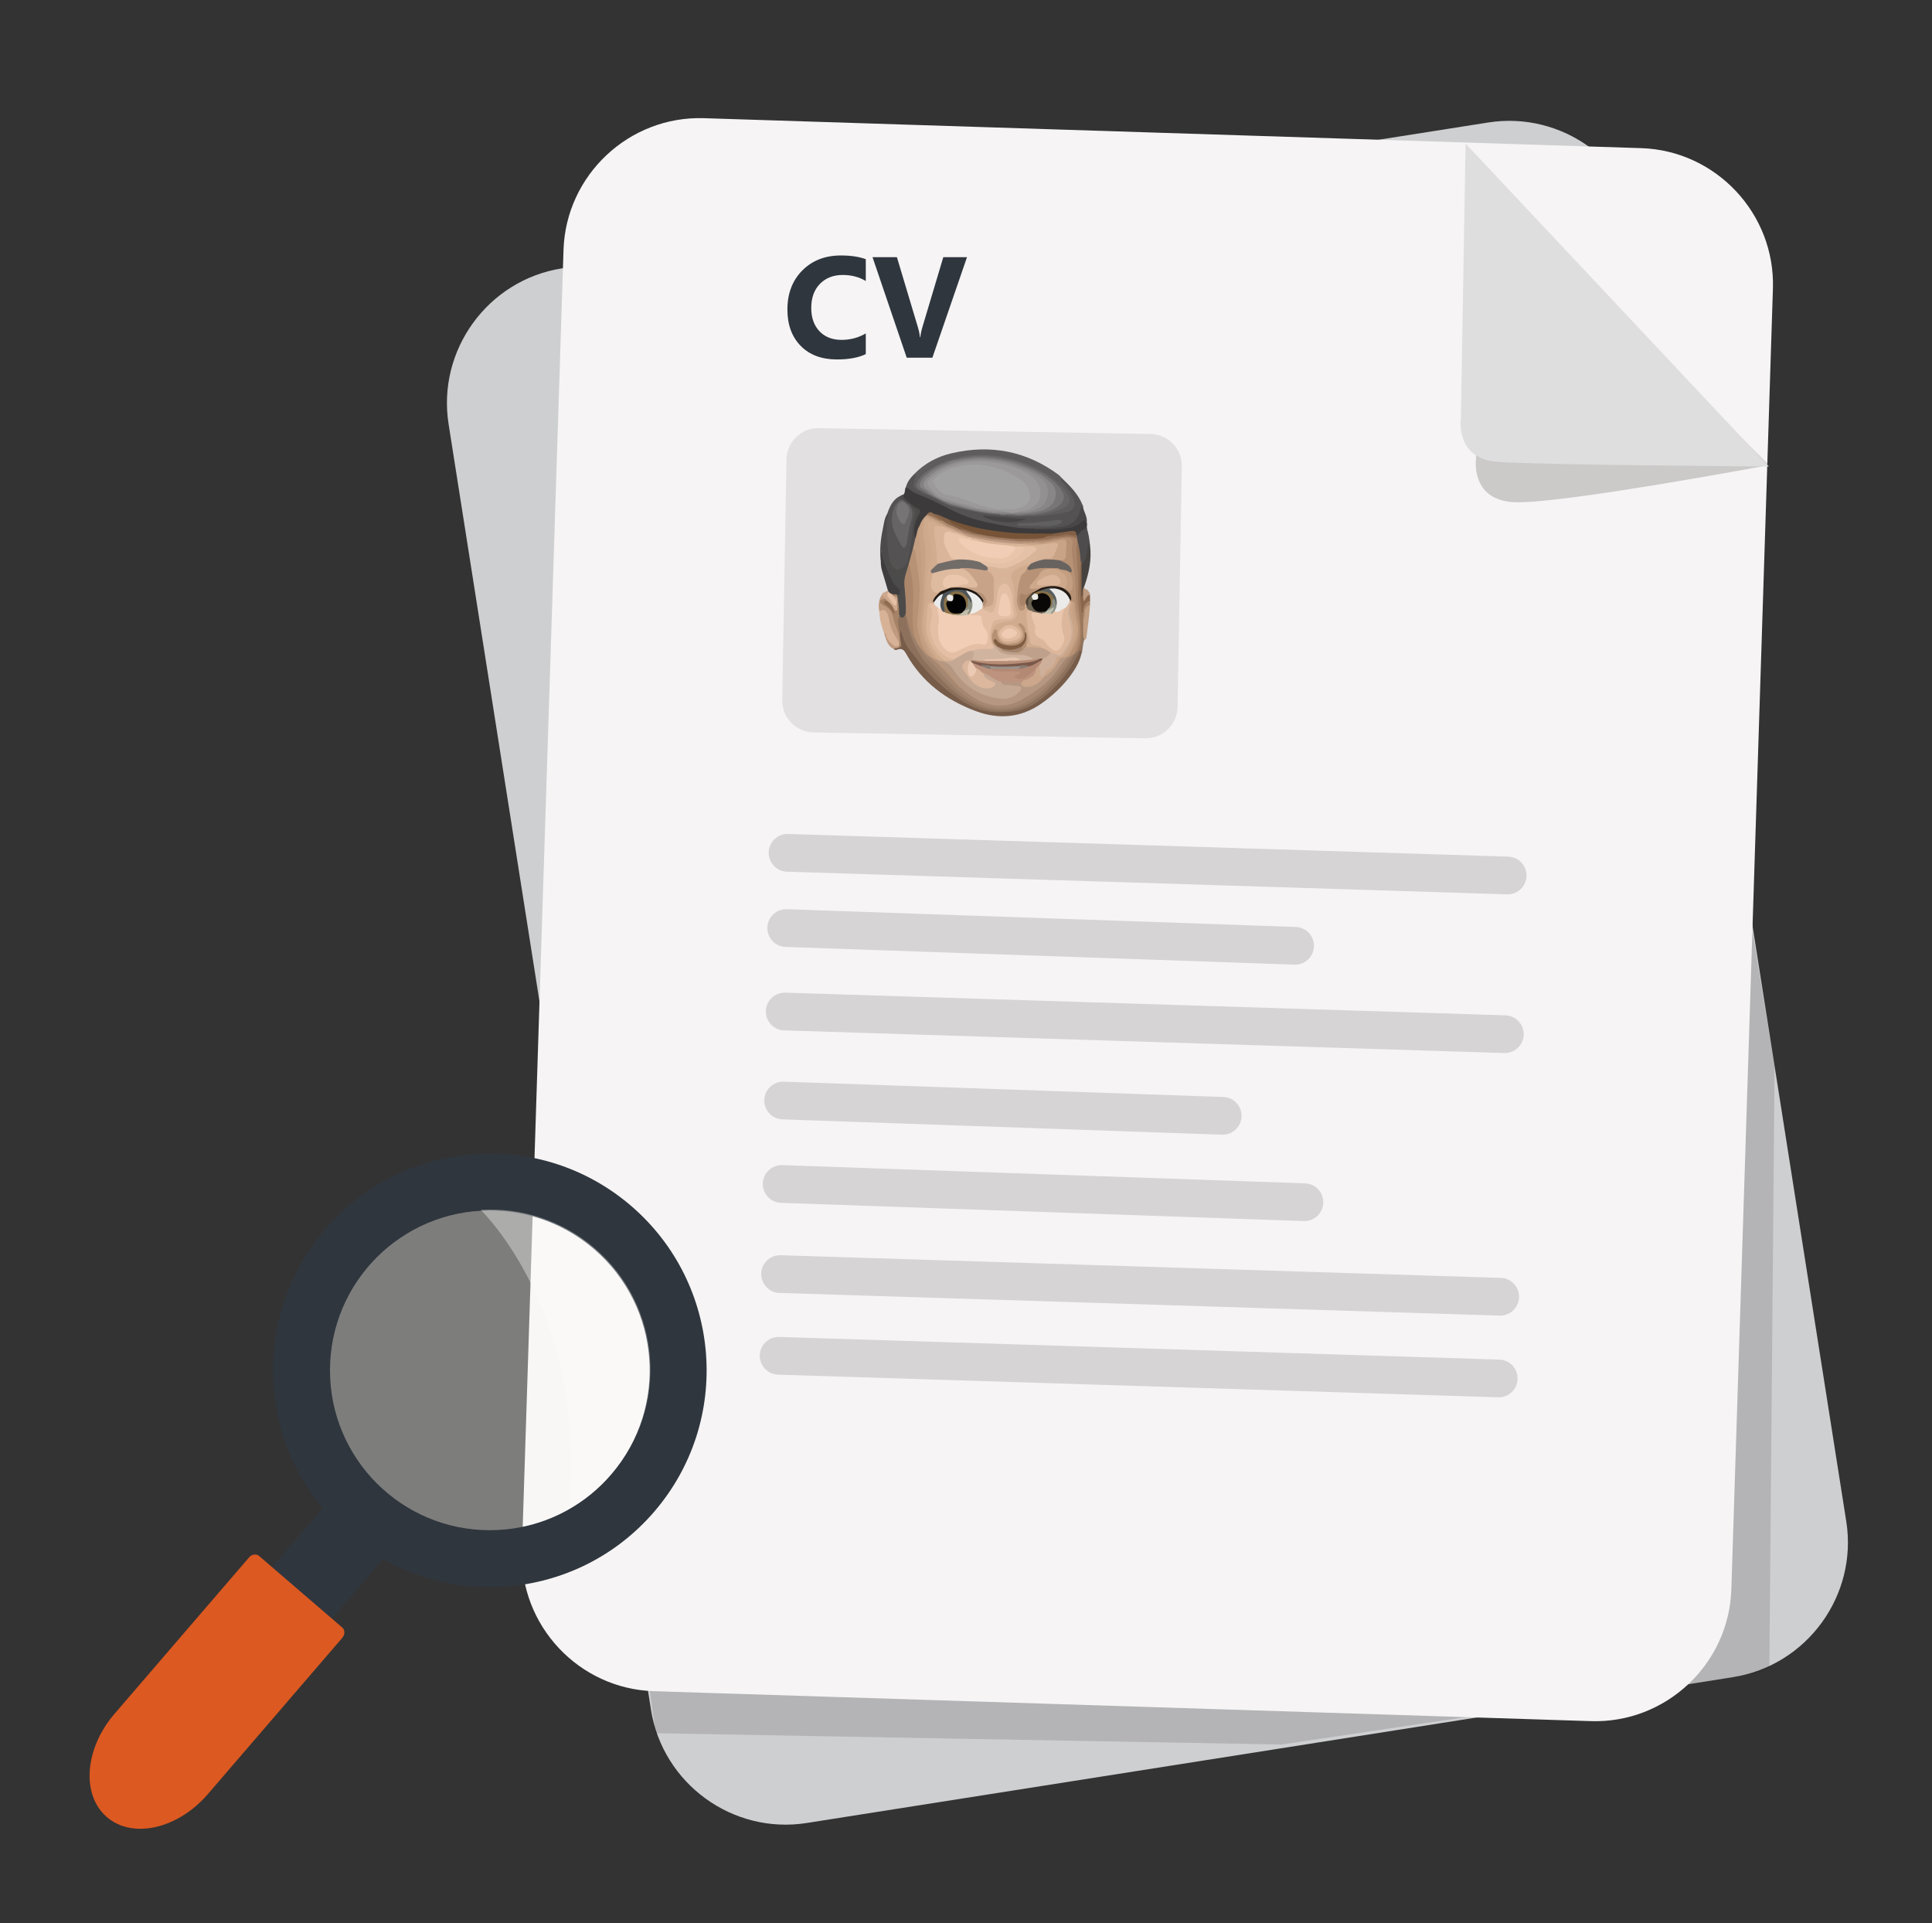 <?xml version="1.0" encoding="utf-8"?>
<!-- Generator: Adobe Illustrator 16.0.4, SVG Export Plug-In . SVG Version: 6.00 Build 0)  -->
<!DOCTYPE svg PUBLIC "-//W3C//DTD SVG 1.1//EN" "http://www.w3.org/Graphics/SVG/1.1/DTD/svg11.dtd">
<svg version="1.1" xmlns="http://www.w3.org/2000/svg" xmlns:xlink="http://www.w3.org/1999/xlink" x="0px" y="0px" width="2500px"
	 height="2488px" viewBox="0 0 2500 2488" enable-background="new 0 0 2500 2488" xml:space="preserve">
<rect x="0" y="0" width="2500" height="2488" fill="#333333" stroke="none"/>
<g id="Layer_3_1_" display="none">
</g>
<g id="Layer_4_1_">
</g>
<g id="Layer_5_1_">
	<path fill="#CECFD1" d="M842.348,2211.985c15.073,95.729,105.724,161.715,201.448,146.644l1198.636-188.717
		c95.725-15.071,161.712-105.723,146.64-201.451l-261.88-1663.332c-15.071-95.725-105.723-161.715-201.447-146.644L727.11,347.203
		c-95.725,15.07-161.715,105.722-146.644,201.446L842.348,2211.985z"/>
	<path opacity="0.15" fill="#231F20" d="M2296.294,1379.182l-6.749,778.812c-14.348,8.512-47.878,12.213-65.951,14.938
		l-565.448,84.162c0,0-806.868-14.461-809.764-14.686l-92.401-675.99L731.528,425.252l32.154-7.402l1503.896,786.907
		L2296.294,1379.182z"/>
	<path fill="#F6F4F4" d="M675.393,2006.336c-3.095,96.852,73.615,178.633,170.471,181.729l1212.767,38.759
		c96.853,3.098,178.63-73.62,181.727-170.473l53.792-1682.961c3.098-96.855-73.617-178.633-170.469-181.728L910.914,152.898
		c-96.856-3.095-178.633,73.615-181.728,170.471L675.393,2006.336z"/>
	<path opacity="0.2" fill="#231F20" d="M1896.104,207.376l13.924,386.27c0,0-7.729,51.748,46.811,55.982
		c54.518,4.236,332.064-47.828,332.064-47.828L1896.104,207.376z"/>
	<path fill="#DEDEDE" d="M1896.477,185.823l-6.082,355.675c0,0-7.725,51.75,46.814,55.986c54.518,4.24,351.669,6.014,351.669,6.014
		L1896.477,185.823z"/>
	<path opacity="0.15" fill="#231F20" d="M1975.293,1133.556c-0.477,13.474-11.783,24.015-25.254,23.544l-931.799-29.312
		c-13.475-0.469-24.013-11.774-23.544-25.24l0,0c0.469-13.476,11.767-24.008,25.242-23.541l931.799,29.313
		C1965.206,1108.794,1975.757,1120.088,1975.293,1133.556L1975.293,1133.556z"/>
	<path opacity="0.15" fill="#231F20" d="M1700.217,1224.52c-0.468,13.487-11.781,24.016-25.255,23.546l-658.451-22.936
		c-13.474-0.467-24.012-11.76-23.541-25.247l0,0c0.467-13.466,11.767-24.004,25.24-23.533l658.448,22.937
		C1690.142,1199.753,1700.69,1211.053,1700.217,1224.52L1700.217,1224.52z"/>
	<path opacity="0.15" fill="#231F20" d="M1971.657,1338.892c-0.471,13.478-11.792,24.011-25.254,23.548l-931.8-29.313
		c-13.475-0.471-24.014-11.771-23.546-25.247l0,0c0.469-13.471,11.77-24.012,25.246-23.548l931.8,29.32
		C1961.572,1314.115,1972.124,1325.422,1971.657,1338.892L1971.657,1338.892z"/>
	<path opacity="0.15" fill="#231F20" d="M1606.56,1444.522c-0.474,13.49-11.784,24.011-25.265,23.54l-568.735-19.805
		c-13.475-0.47-24.013-11.756-23.543-25.24l0,0c0.47-13.49,11.768-24.011,25.247-23.54l568.734,19.812
		C1596.475,1419.76,1607.024,1431.038,1606.56,1444.522L1606.56,1444.522z"/>
	<path opacity="0.15" fill="#231F20" d="M1712.295,1556.263c-0.474,13.483-11.784,24.018-25.26,23.548l-676.387-23.562
		c-13.479-0.47-24.017-11.763-23.546-25.246l0,0c0.467-13.471,11.769-23.998,25.243-23.527l676.388,23.562
		C1702.211,1531.507,1712.766,1542.793,1712.295,1556.263L1712.295,1556.263z"/>
	<path opacity="0.15" fill="#231F20" d="M1965.634,1678.579c-0.471,13.484-11.78,24.012-25.254,23.548l-931.8-29.32
		c-13.474-0.463-24.011-11.756-23.543-25.24l0,0c0.473-13.463,11.769-23.997,25.244-23.533l931.802,29.313
		C1955.549,1653.816,1966.105,1665.117,1965.634,1678.579L1965.634,1678.579z"/>
	<path opacity="0.15" fill="#231F20" d="M1963.759,1784.315c-0.467,13.463-11.788,24.004-25.254,23.533l-931.796-29.313
		c-13.477-0.471-24.016-11.77-23.546-25.24l0,0c0.469-13.469,11.769-24.011,25.244-23.54l931.805,29.313
		C1953.678,1759.539,1964.23,1770.846,1963.759,1784.315L1963.759,1784.315z"/>
	<path opacity="0.2" fill="#919396" d="M1523.76,914.776c-0.404,22.739-19.162,40.842-41.895,40.438l-429.226-7.605
		c-22.736-0.403-40.841-19.161-40.441-41.896l5.521-311.337c0.401-22.736,19.16-40.843,41.896-40.439l429.224,7.606
		c22.736,0.403,40.841,19.163,40.438,41.897L1523.76,914.776z"/>
	<g>
		<path fill="#2F363E" d="M1120.32,458.16c-9.495,4.596-21.89,6.893-37.189,6.893c-19.959,0-35.652-5.864-47.082-17.6
			c-11.429-11.731-17.143-27.364-17.143-46.898c0-20.802,6.423-37.674,19.274-50.617c12.852-12.939,29.527-19.411,50.027-19.411
			c12.701,0,23.404,1.604,32.112,4.808v28.21c-8.708-5.2-18.625-7.798-29.752-7.798c-12.216,0-22.072,3.841-29.573,11.521
			c-7.496,7.679-11.247,18.08-11.247,31.202c0,12.581,3.536,22.604,10.612,30.072c7.075,7.469,16.602,11.201,28.575,11.201
			c11.43,0,21.891-2.781,31.385-8.344V458.16z"/>
		<path fill="#2F363E" d="M1251.31,332.703l-44.812,130.081h-33.2l-44.269-130.081h31.567l27.123,90.531
			c1.454,4.898,2.328,9.222,2.633,12.972h0.545c0.421-4.052,1.358-8.498,2.809-13.337l26.943-90.166H1251.31z"/>
	</g>
	<g>
		<path fill-rule="evenodd" clip-rule="evenodd" fill="#3C3A3A" d="M1168.814,640.018c3.112-2.564,1.292-6.874,3.458-9.773
			c1.344-0.648,2.694-0.283,3.645,0.562c7,6.223,16.028,8.426,24.262,12.101c9.149,4.084,18.17,8.41,26.949,13.179
			c15.299,8.312,31.687,13.532,48.467,17.549c20.338,4.867,40.999,7.864,61.904,9.066c16.49,1.088,32.955,1.561,49.215-2.158
			c4.81-1.1,8.568-4.295,12.606-6.926c4.277-2.787,5.234-2.393,6.975,2.304c0.848,2.492,0.025,5.001,0.078,7.502
			c0.482,1.077-0.09,1.892-0.971,2.128c-3.52,0.941-5.971,3.209-8.22,5.926c-1.176,1.422-2.79,2.443-4.746,1.006
			c-2.011-3.644-5.149-4.164-8.915-3.432c-7.003,1.363-14.12,1.943-21.194,2.855c-30.065,0.942-60.013-0.283-89.636-5.715
			c-15.489-2.842-30.685-7.033-45.361-12.868c-6.261-2.463-12.172-5.818-18.748-7.493c-2.896-1.213-5.834-2.86-8.27,0.798
			c-0.294,0.409-0.614,0.789-0.94,1.167c-3.858,3.839-6.572,8.413-8.651,13.4c-1.805,3.433-2.534,7.204-3.508,10.898
			c-0.508,1.925-0.835,3.959-2.677,5.208c-3.986-1.931-3.713-5.72-3.267-8.993c1.067-7.832,1.922-15.81,6.312-22.741
			c2.092-3.302,1.017-5.464-2.219-7.107c-5.51-2.798-9.594-7.435-14.237-11.334C1169.063,645.393,1166.862,643.262,1168.814,640.018
			z"/>
		<path fill-rule="evenodd" clip-rule="evenodd" fill="#545252" d="M1337.121,683.713c-15.412,0.393-30.646-2.065-45.581-4.959
			c-17.078-3.311-34.289-7.11-50.334-14.255c-11.494-5.119-22.529-11.255-33.901-16.661c-6.841-3.252-13.848-6.204-20.942-8.857
			c-5.343-1.998-9.141-6.244-14.089-8.736c1.64-6.852,5.956-12.01,10.703-16.894c3.803-0.97,3.508,1.444,3.041,3.801
			c-0.541,2.715-1.722,5.262-2.107,8.036c-0.519,3.723,0.512,6.462,4.191,8.043c6.096,2.619,11.598,6.56,18.156,8.166
			c2.12,0.697,4.139,1.648,6.033,2.785c18.659,11.211,39.821,13.998,60.607,18.018c6.877,1.331,13.876,1.86,20.839,2.619
			c3.559,1.228,7.338,0.241,10.937,1.063c12.186,1.571,24.452,1.04,36.62,0.483c11.226-0.512,22.502-1.703,33.552-4.171
			c1.628-0.364,3.274-0.654,4.881-1.107c8.366-2.362,10.973-7.524,7.626-15.66c-2.846-6.919-7.241-12.912-11.93-18.683
			c-1.289-1.586-2.743-3.091-3.212-5.136c-0.312-1.362-0.884-3.021,1.328-3.514c10.623,10.307,21.334,20.544,27.041,34.686
			c0.542,1.344,1.63,2.552,1.005,4.176c-2.404,1.448-2.203,4.131-2.938,6.339c-3.08,9.274-8.957,15.874-18.608,18.126
			C1365.908,684.717,1351.525,684.79,1337.121,683.713z"/>
		<path fill-rule="evenodd" clip-rule="evenodd" fill="#5E5C5D" d="M1373.537,618.095c-1.762,3.577,1.169,5.338,2.955,7.497
			c5.192,6.278,9.961,12.854,12.875,20.515c3.117,8.198-0.147,14.233-8.533,16.419c-8.729,2.273-17.68,3.312-26.591,4.387
			c-15.053,1.813-30.212,1.143-45.335,1.189c-1.449,0.006-3.001,0.277-4.104-1.082c2.889-2.54,6.411-1.188,9.648-1.574
			c2.528,0.017,5.061,0.029,7.587,0.025c17.366,0.508,34.4-1.038,50.508-8.256c1.524-0.682,3.025-1.407,4.421-2.334
			c5.605-3.722,6.592-7.137,3.702-13.219c-3.928-8.266-10.539-14.303-17.361-19.994c-20.07-16.74-43.979-25.197-69.163-29.661
			c-23-4.077-46.043-3.058-68.318,5.214c-0.876,0.326-1.713,0.691-2.481,1.207c-8.131,3.921-16.241,7.878-23.575,13.242
			c-4.207,3.076-8.048,6.5-10.675,11.046c-2.855,4.939-2.12,7.957,2.835,10.438c3.958,1.982,7.636,4.462,11.677,6.279
			c1.021,0.798,2.556,1.257,2.068,3.067c-7.916-1.721-14.687-6.033-21.45-10.096c-3.504-2.104-2.036-6.369-1.392-9.763
			c0.413-2.165,1.218-4.275,2.038-6.333c0.807-2.025-0.098-2.72-1.895-2.958c13.442-13.79,29.95-22.63,48.37-26.913
			c50.369-11.712,96.94-3.005,138.781,28.129C1371.421,615.529,1372.407,616.908,1373.537,618.095z"/>
		<path fill-rule="evenodd" clip-rule="evenodd" fill="#765C49" d="M1399.534,845.287c-2.865,12.372-9.51,22.839-17.224,32.56
			c-9.834,12.393-21.464,23.04-34.395,32.167c-26.521,18.722-55.407,21.111-85.125,10.064
			c-38.573-14.341-70.133-37.85-90.475-74.594c-2.545-4.596-5.537-7.205-11.13-4.973c-1.296,0.518-3.309,0.825-4.612-0.776
			c0.546-3.691,4.236-2.064,6.053-3.599c2.883-0.864,1.96-3.044,1.625-4.925c-0.735-4.104-1.566-8.189-1.184-12.399
			c0.271-1.397,0.061-3.357,1.914-3.536c1.742-0.169,2.283,1.675,2.821,3.007c14.996,37.079,43.346,62.646,74.545,85.47
			c11.253,8.232,24.257,14.077,38.252,15.797c27.561,3.388,52.421-2.604,73.373-22.263c16.402-15.391,30.498-32.337,40.573-52.506
			c0.249-0.498,0.479-1.009,0.79-1.47c0.945-1.404,2.16-3.286,3.845-2.468C1400.801,841.633,1400.207,843.711,1399.534,845.287z"/>
		<path fill-rule="evenodd" clip-rule="evenodd" fill="#8D715C" d="M1399.534,845.287c-0.129-1.229-0.258-2.46-0.391-3.742
			c-3.1,0.625-2.938,3.396-3.908,5.207c-8.055,15.049-17.464,29.185-29.531,41.271c-14.037,14.059-28.825,27.372-49.227,31.419
			c-9.07,1.798-18.222,2.242-27.649,1.94c-26.484-0.845-46.421-14.748-65.756-30.39c-18.686-15.116-33.674-33.642-48.042-52.702
			c-4.533-6.015-6.273-13.312-8.694-20.283c-0.216-0.618-0.16-2.106-1.506-1.571c-0.337,0.135-0.25,1.338-0.358,2.052
			c-1.107,0.179-1.824-0.466-2.038-1.371c-1.543-6.584-3.174-13.183-0.424-19.852c0.191-0.285,0.535-0.811,0.669-0.754
			c3.928,1.659,6.754-1.202,9.986-2.386c0.687,0.896,0.879,1.954,1.015,3.033c2.485,18.498,9.329,35.363,19.024,51.188
			c2.447,3.993,5.697,7.324,8.781,10.748c15.256,16.938,30.744,33.6,50.282,45.924c28.257,17.825,65.589,17.272,92.341-4.754
			c16.034-13.203,29.639-28.479,40.342-46.292c1.627-2.71,3.552-5.198,5.257-7.845c1.189-1.586,2.342-3.204,3.774-4.59
			c4.241-5.433,5.397-11.773,5.744-18.451c0.108-2.064-1.224-5.366,2.899-5.511c1.646,3.233,1.579,6.629,0.956,10.076
			C1400.84,833.317,1401.526,839.571,1399.534,845.287z"/>
		<path fill-rule="evenodd" clip-rule="evenodd" fill="#545253" d="M1147.999,664.831c3.438-9.651,7.296-18.985,17.586-23.51
			c0.376,2.212,3.393,3.747,1.665,6.509c-7.624,3.379-9.822,10.545-10.988,17.595c-1.434,8.66-0.579,17.382,3.857,25.38
			c2.427,4.373,4.277,9.059,7.092,13.22c1.702,2.515,3.206,2.217,4.271-0.517c1.153-2.961,1.265-6.166,2.009-9.219
			c2.018-8.285,2.749-16.831,5.155-25.034c1.142-3.892,1.121-7.612-1.285-11.179c-0.927-1.375-2.457-3.146-0.057-4.748
			c8.285,4.657,10.426,9.432,7.196,17.701c-2.48,6.349-2.763,13.062-3.094,19.551c-0.626,12.281-2.61,24.253-5.747,36.046
			c-1.453,5.467-5.438,9.216-10.888,11.019c-5.246,1.736-11.074-1.897-13.604-8.572c-2.245-5.92-3.1-12.211-3.677-18.447
			C1146.083,695.361,1144.806,680.061,1147.999,664.831z"/>
		<path fill-rule="evenodd" clip-rule="evenodd" fill="#4D4B4A" d="M1147.999,664.831c2.378,3.081-0.274,6.024-0.303,9.05
			c-0.169,16.797,0.021,33.552,3.447,50.093c0.187,0.897,0.502,1.768,0.774,2.646c1.792,5.793,6.574,10.814,10.224,10.323
			c4.748-0.64,10.908-5.434,12.436-11.799c3.834-15.972,5.893-32.152,6.646-48.533c0.056-1.249,0.479-2.525,0.939-3.71
			c3.931-10.12,3.296-12.403-5.468-19.251c-4.218-0.554-6.649-3.495-8.91-6.665c-1.423-1.62-4.494-2.601-2.199-5.664
			c0.977-0.68,1.896-1.505,3.229-1.304c-0.186,2.455,0.961,4.305,2.808,5.707c5.251,3.988,9.402,9.375,15.643,12.114
			c3.791,1.663,4.362,3.689,2.077,7.74c-5.489,9.727-8.563,20.156-5.013,31.472c1.47,4.566-1.018,8.631-1.631,12.936
			c-1.754,6.953-3.467,13.918-5.698,20.745c-5.295,14.42-5.593,29.156-3.607,44.237c0.82,6.221,2.113,12.82-1.208,18.932
			c-3.266,6.309-5.171,6.795-8.769,2.234c-2.878-5.158-1.195-11.042-2.595-16.451c-0.4-1.548-0.071-3.27-0.213-4.902
			c-0.129-0.561-0.227-1.133-0.312-1.704c-0.081-0.847,0.033-1.66,0.485-2.397c1.021-0.747,2.518,0.158,3.435-0.99
			c0.863-0.392,1.947-0.854,1.78-1.883c-0.843-5.199,1.301-10.682-1.841-15.721c-1.305-2.092-1.291-4.909-5.117-3.842
			c-1.301,0.361-1.927-1.881-2.723-3.13c-11.853-18.62-12.673-39.447-12.321-60.542c0.029-1.756,0.938-3.715-0.627-5.318
			C1144.165,674.207,1145.285,669.263,1147.999,664.831z"/>
		<path fill-rule="evenodd" clip-rule="evenodd" fill="#4C4B4B" d="M1143.367,679.254c3.368,0.783,2.126,3.538,2.102,5.481
			c-0.155,11.849,0.354,23.632,2.243,35.354c1.048,6.515,3.206,12.553,7.081,17.858c1.135,1.555,1.685,3.24,2.509,4.868
			c0.92,1.82-0.365,8.629,4.749,2.218c1.263-1.581,1.981,0.434,2.361,1.672c1.938,6.309,3.77,12.605,3.408,19.352
			c-0.164,3.063-0.009,5.901-4.447,4.537c0.006-5.341-3.352-8.826-6.218-12.952c-9.162-13.188-15.399-27.706-16.614-44.003
			c-0.033-0.456,0.372-1.114-0.162-1.165c-0.227,4.257,2.508,8.604-0.626,12.829
			C1137.792,709.705,1140.044,694.438,1143.367,679.254z"/>
		<path fill-rule="evenodd" clip-rule="evenodd" fill="#D8B296" d="M1144.42,820.665c-3.516-9.714-6.313-19.589-6.689-30.003
			c4.487-4.25,7.207-3.963,10.735,0.887c3.107,4.271,3.285,9.445,4.362,14.257c1.41,6.302,4.054,11.892,7.459,17.239
			c1.299,2.039,2.45,4.164,3.349,6.405c0.935,2.331,1.479,4.793-0.709,6.683c-2.321,2.005-4.896,1.354-7.239-0.098
			c-4.072-2.521-6.865-6.15-8.812-10.496C1146.134,823.881,1146.084,821.861,1144.42,820.665z"/>
		<path fill-rule="evenodd" clip-rule="evenodd" fill="#4F4C4D" d="M1393.083,692.592c0.681-0.237,1.699-0.267,1.991-0.742
			c2.658-4.334,6.387-7.153,11.299-8.427c2.184,6.981,3.296,14.166,4.037,21.42c-2.082,1.379-1.496,3.621-1.638,5.529
			c-0.373,5.021-1.698,9.791-3.621,14.38c-1.051,2.508-2.327,5.151-5.892,4.73c-1.06-1.079-1.479-2.467-1.911-3.854
			c-1.495-8.675-2.663-17.402-4.069-26.085c-0.177-0.523-0.3-1.064-0.402-1.607c-0.196-1.579-0.614-3.152-0.344-4.771
			C1392.715,692.974,1392.899,692.782,1393.083,692.592z"/>
		<path fill-rule="evenodd" clip-rule="evenodd" fill="#BF9A7E" d="M1144.42,820.665c2.267-2.627,1.92,0.883,1.979,1.121
			c1.393,5.543,5.124,9.389,9.347,12.769c1.839,1.473,4.264,2.885,6.539,0.802c2.092-1.917,0.772-4.132-0.247-6.101
			c-1.104-2.129-2.217-4.278-3.575-6.247c-4.914-7.126-7.016-15.231-8.489-23.583c-0.222-1.258-0.399-2.56-0.868-3.733
			c-2.726-6.842-4.886-7.771-11.375-5.03c-1.342-6.959-0.906-13.686,2.616-20.008c4.309-1.457,5.802,0.913,6.305,4.635
			c-1.484,1.621-5.152,0.655-5.226,3.396c-0.074,2.706,3.017,3.427,4.996,4.663c5.621,3.51,9.277,8.272,10.756,14.879
			c2.258,10.076,6.775,19.607,7.386,30.086c0.181,3.104,2.49,6.538-1.196,9.152c-1.911,1.814-4.941,0.284-6.794,2.271
			C1148.471,835.96,1146.953,827.989,1144.42,820.665z"/>
		<path fill-rule="evenodd" clip-rule="evenodd" fill="#3F3D3E" d="M1139.753,725.303c0-4.54,0-9.08,0-13.619
			c2.696,13.247,7.75,25.451,13.437,37.438c1.92,4.049,4.31,7.803,7.777,10.683c3.663,3.044,4.585,6.528,2.406,10.79
			c-0.703,1.244-1.356,0.126-2.031-0.041c-2.441-0.395-4.972-0.032-7.364-0.856c-1.721-0.553-3.198-1.462-4.268-2.958
			c-0.639-0.817-0.241-1.931-0.787-2.777c-2.48-8.41-4.867-16.849-7.476-25.217C1140.074,734.332,1139.654,729.866,1139.753,725.303
			z"/>
		<path fill-rule="evenodd" clip-rule="evenodd" fill="#454240" d="M1399.543,729.388c6.624-4.438,6.428-11.786,7.662-18.435
			c0.392-2.111,0.27-4.345,1.125-6.383c0.956-2.281,1.367,0.296,2.08,0.272c2.502,18.925-1.252,36.976-7.631,54.659
			c-1.054,1.506,0.26,3.205-0.371,4.751c-0.697,2.89,0.647,6.39-2.429,8.618c-1.894-1.304-1.962-3.207-1.979-5.043
			c-0.107-11.29-0.1-22.581-0.007-33.871C1398.008,732.288,1398.108,730.599,1399.543,729.388z"/>
		<path fill-rule="evenodd" clip-rule="evenodd" fill="#484647" d="M1337.121,683.713c12.004,0.295,23.916-0.573,35.824-2.17
			c14.426-1.934,21.405-7.953,25.337-22.934c0.545-2.072,0.426-4.607,3.301-1.653c1.57,6.321,5.564,12.041,4.713,18.965
			c-1.438-2.339-3.087-4.179-5.738-1.487c-8.146,8.271-18.964,9.356-29.486,10.186c-10.449,0.823-21.014,0.208-31.528,0.137
			C1338.732,684.752,1337.927,684.076,1337.121,683.713z"/>
		<path fill-rule="evenodd" clip-rule="evenodd" fill="#C19D81" d="M1403.082,827.651c-2.067-3.206-1.021-6.825-1.363-10.259
			c-2.979-4.954-1.266-10.294-1.296-15.49c1.073-3.734,1.174-7.644,1.938-11.432c1.182-5.861,2.979-7.452,8.11-7.628
			c-0.747,13.834-2.9,27.517-4.565,41.249C1405.726,825.564,1405.375,827.551,1403.082,827.651z"/>
		<path fill-rule="evenodd" clip-rule="evenodd" fill="#8A674C" d="M1399.543,729.388c0,14.077,0,28.153,0,43.099
			c2.096-3.612-0.17-7.086,1.993-9.748c3.22,4.07,0.968,8.84,1.691,13.23c-0.136,0.729,1.021,0.042,0.283,0.127
			c-0.324,0.038-0.455-0.105-0.339-0.41c1.286-3.404,2.23-7.223,7.298-6.125c0.017,2.926,0.034,5.852,0.051,8.777
			c-4.715,2.874-7.164,7.211-8.015,12.54c-0.207,1.297-0.247,2.597-1.787,3.104c-2.123,0.134-2.457-1.571-2.544-2.926
			c-0.271-4.249-1.75-8.366-1.876-12.534c-0.482-15.805-1.519-31.635,0.438-47.425c0.225-1.823,0.133-3.725,1.67-5.106
			C1399.649,726.835,1399.394,728.178,1399.543,729.388z"/>
		<path fill-rule="evenodd" clip-rule="evenodd" fill="#CDA88D" d="M1148.924,763.961c0.41,0.689,0.821,1.38,1.232,2.07
			c-0.392,6.175-0.369,6.222,7.631,14.775c1.306-2.003,0.209-3.504-0.64-5.04c-0.945-1.71-2.739-3.195-1.516-5.508
			c2.545-0.683,4.249,0.477,5.543,2.529l-0.006,0.002c1.027,4.845,0.448,9.794,0.92,14.688c0.343,3.545-1.645,4.652-4.841,2.647
			c-3.219-4.074-5.977-8.542-9.896-12.059c-0.633-0.899-1.298-1.795-0.729-2.987c-1.755-1.953-3.134-4.439-6.274-4.425
			C1141.484,766.218,1145.974,766.075,1148.924,763.961z"/>
		<path fill-rule="evenodd" clip-rule="evenodd" fill="#BC9A80" d="M1410.47,769.561c-4.616,0.643-5.153,5.235-8.002,8.441
			c-1.508-5.317-0.104-10.387-0.931-15.265c0.18-1.168,0.029-2.465,1.244-3.235c0.116,3.185,3.703,2.473,4.918,4.378
			C1408.833,765.659,1410.637,767.138,1410.47,769.561z"/>
		<path fill-rule="evenodd" clip-rule="evenodd" fill="#A8856A" d="M1401.667,792.835c0.073-5.502,1.092-10.572,5.87-14.173
			c1.074-0.811,1.918-0.863,2.983-0.324c-0.017,1.501-0.034,3.002-0.051,4.505c-5.039,1.227-6.378,4.881-7.004,9.569
			c-0.366,2.742,0.247,5.835-1.708,8.293C1399.404,798.108,1400.27,795.475,1401.667,792.835z"/>
		<path fill-rule="evenodd" clip-rule="evenodd" fill="#775437" d="M1226.799,671.614c14.329,5.386,29.017,9.774,44.002,12.589
			c13.145,2.468,26.487,4.133,39.889,5.18c17.354,1.355,34.71,0.867,52.068,1.01c0.235,3.084-2.233,3.643-4.281,4.606
			c-12.073,4.563-24.689,3.562-37.202,3.624c-3.138,0.015-6.277,0-9.414,0.024c-14.097-1.155-28.278-1.724-41.972-5.789
			c-12.927-3.657-25.669-7.866-37.481-14.388C1229.821,677.043,1225.826,676.197,1226.799,671.614z"/>
		<path fill-rule="evenodd" clip-rule="evenodd" fill="#C7A285" d="M1190.002,680.154c1.766-5.189,4.508-9.738,8.709-13.336
			c1.896-1.146,3.665-0.348,5.23,0.603c6.962,4.229,14.394,7.574,21.484,11.557c1.456,0.818,3.028,1.57,2.678,3.704
			c-2.97,1.652-5.488-0.707-8.251-0.917c-4.479-1.358-8.508-3.641-12.468-6.075c-0.787-0.504-1.626-0.904-2.475-1.275
			c-6.057-2.654-6.706-2.121-7.968,4.184c-1.386,6.929-0.539,13.706,0.737,20.438c2.293,12.104,3.274,24.073,1.1,36.423
			c-1.467,8.339-0.921,17.058-0.362,25.547c0.753,11.433-1.6,22.521-2.906,33.69c-2.364,20.2,1.976,38.217,15.092,53.927
			c0.96,1.148,1.982,2.223,2.055,3.831c-0.315,1.176-1.27,1.355-2.275,1.464c-2.504-0.168-4.362-1.458-5.867-3.366
			c-12.585-17.123-16.99-36.152-14.276-57.23c2.489-19.327,2.027-38.752,0.79-58.207c-0.706-11.108-1.551-22.116-3.397-33.116
			C1186.407,694.709,1187.195,687.217,1190.002,680.154z"/>
		<path fill-rule="evenodd" clip-rule="evenodd" fill="#C39E81" d="M1190.002,680.154c-2.463,12.771,0.031,25.213,1.826,37.833
			c1.501,10.55,0.839,21.389,1.665,32.058c1.487,19.205-1.856,38.177-2.298,57.281c-0.32,13.804,4.42,26.055,11.366,37.67
			c1.117,1.869,2.968,3.371,3.122,5.769c-0.266,0.157-0.531,0.312-0.797,0.47c-1.415,0.146-2.333-0.67-3.174-1.636
			c-13.551-13.283-17.057-30.282-15.59-48.013c2.01-24.293,3.224-48.377-1.514-72.486c-1.281-6.521-1.838-13.197-3.138-19.739
			c0.953-4.104,1.907-8.206,2.86-12.31C1186.491,691.51,1186.457,685.229,1190.002,680.154z"/>
		<path fill-rule="evenodd" clip-rule="evenodd" fill="#826147" d="M1226.799,671.614c3.926,6.47,10.998,8.167,17.225,10.821
			c8.184,3.489,16.743,6.098,25.142,9.085c-2.102,1.961-4.408,0.991-6.762,0.605c-7.123-1.164-13.513-4.69-20.515-6.198
			c-7.985-2.73-15.719-5.986-22.556-11.07c-1.922-2.6-4.839-3.864-7.423-5.596c-1.694-1.137-4.219-1.71-3.981-4.583
			C1214.839,665.302,1220.532,669.243,1226.799,671.614z"/>
		<path fill-rule="evenodd" clip-rule="evenodd" fill="#825F45" d="M1359.401,693.734c1.118-1.114,2.237-2.229,3.357-3.342
			c7.37-1.09,14.73-2.258,22.115-3.238c4.187-0.556,8.371-0.742,8.208,5.438c0.003,0-0.312,0.022-0.312,0.022
			c-1.613,1.681-3.801,1.847-5.707,1.319c-5.814-1.607-11.332-0.166-16.984,0.861
			C1366.535,695.438,1362.729,696.314,1359.401,693.734z"/>
		<path fill-rule="evenodd" clip-rule="evenodd" fill="#AE8A6F" d="M1220.14,673.729c4.94,4.613,11.535,6.116,17.298,9.184
			c1.276,0.68,2.605,1.257,3.911,1.88c0.39,0.525,0.354,1.021-0.103,1.488c-4.513,1.498-7.895-2.155-11.981-2.624
			c-0.529-0.238-0.954-0.6-1.283-1.076c-9.273-6.15-19.211-11.066-29.271-15.762c0.104-0.299,0.245-0.578,0.424-0.839
			c2.48-1.642,4.762-0.764,7.118,0.421C1210.932,668.752,1215.457,671.389,1220.14,673.729z"/>
		<path fill-rule="evenodd" clip-rule="evenodd" fill="#916E52" d="M1220.14,673.729c-5.562-0.105-9.505-4.092-14.294-6.057
			c-2.217-0.909-4.227-2.068-6.71-1.692c2.453-3.667,5.332-4.459,8.792-1.3C1211.27,668.679,1217.127,669.284,1220.14,673.729z"/>
		<path fill-rule="evenodd" clip-rule="evenodd" fill="#616060" d="M1340.501,680.362c-6.664,0-13.329,0.065-19.991-0.053
			c-1.393-0.024-3.865,0.974-3.831-1.58c0.024-1.712,2.137-1.682,3.626-1.694c5.713-0.046,11.382-0.388,17.091-0.961
			c10.049-1.008,20.135-1.618,30.105-3.35c1.082-0.187,2.218-0.16,3.319-0.088c1.312,0.088,2.911,0.438,3.243,1.686
			c0.445,1.674-1.027,2.606-2.442,3.228c-6.043,2.651-12.502,3.01-18.942,3.17c-4.05,0.101-8.114-0.332-12.171-0.525
			C1340.506,680.25,1340.504,680.306,1340.501,680.362z"/>
		<path fill-rule="evenodd" clip-rule="evenodd" fill="#464445" d="M1272.433,667.041c18.644,1.559,37.288,3.119,55.932,4.679
			c-19.25,6.547-37.88,4.708-56.082-2.952C1272.333,668.192,1272.383,667.617,1272.433,667.041z"/>
		<path fill-rule="evenodd" clip-rule="evenodd" fill="#6F6D6D" d="M1205.674,642.5c-0.747-0.738-1.494-1.476-2.242-2.213
			c0.196-0.182,0.392-0.365,0.587-0.549c2.683-1.043,4.508,1.218,6.787,1.745c4.966,2.313,9.723,5.063,14.852,7.045
			c18.814,6.221,37.856,11.471,57.626,13.573c3.69,0.393,7.308,1.004,10.899,1.9c0.596,0.334,0.899,0.843,0.912,1.525
			c-0.322,0.726-0.803,0.853-1.44,0.382c-20.044-0.809-39.344-5.687-58.723-10.362
			C1224.273,652.975,1215.367,646.967,1205.674,642.5z"/>
		<path fill-rule="evenodd" clip-rule="evenodd" fill="#676566" d="M1293.655,665.909c0.388-0.019,0.773-0.037,1.161-0.056
			c6.081-2.814,12.365-1.527,18.604-0.861c0.957,0.102,1.501,0.934,1.439,1.991c-3.353,0.013-6.704,0.023-10.057,0.036
			C1301.1,666.505,1297.187,668.114,1293.655,665.909z"/>
		<path fill-rule="evenodd" clip-rule="evenodd" fill="#777575" d="M1314.858,666.983c-6.566-2.431-13.38-0.442-20.042-1.129
			c-0.017-0.355-0.026-0.712-0.029-1.067c2.322-2.23,5.258-1.493,7.943-1.445c14.109,0.256,28.168,0.012,41.983-3.328
			c7.098-1.716,13.109-5.146,16.988-11.578c5.55-9.199,4.763-15.478-3.057-22.853c-7.904-7.454-17.1-12.965-27.011-17.333
			c-16.558-7.298-33.807-11.984-51.828-13.793c-7.84-0.889-15.673-0.915-23.506,0.035c-0.619,0.193-1.251,0.307-1.894,0.375
			c-4.422-0.069-8.691,0.926-12.984,1.8c-2.691,0.548-5.417,1.103-7.897-0.749c-0.47-1.988,1.171-1.998,2.288-2.259
			c6.359-1.489,12.774-2.694,19.26-3.507c8.699-0.274,17.396-0.319,26.083,0.004c0.62,0.004,1.249,0.031,1.869,0.074
			c4.513,1.387,9.25,1.407,13.866,2.174c0.573,0.032,1.137,0.131,1.689,0.281c3.194,1.116,6.498,1.715,9.863,2.035
			c17.397,4.834,34.04,11.354,48.827,21.969c6.022,4.322,11.75,8.979,16.203,15.017c6.764,9.171,5.555,17.608-3.45,24.681
			c-7.64,6-17.006,6.794-25.952,8.955c-7.082,1.711-14.353,0.363-21.44,1.645C1320.039,666.984,1317.449,666.983,1314.858,666.983z"
			/>
		<path fill-rule="evenodd" clip-rule="evenodd" fill="#676566" d="M1322.629,666.986c6.318-2.391,13.061-0.543,19.545-2.098
			c7.345-1.76,15.036-2.869,21.612-6.414c15.229-8.207,17.165-17.887,4.321-31.096c-10.57-10.871-23.54-18.314-37.537-23.968
			c-7.331-2.96-14.599-6.131-22.411-7.699c-3.277-1.032-6.728-1.281-10.024-2.229c-4.759-1.186-9.669-1.383-14.482-2.228
			c-0.37-0.001-0.741-0.002-1.112-0.003c-9.284-0.949-18.567-0.949-27.85,0c-7.064,1.451-14.365,1.776-21.174,4.449
			c-0.758,2.051-2.565,2.282-4.365,2.533c-2.246-0.273-4.581,1.263-6.77-0.304c1.101-2.916,4.074-2.237,6.175-2.999
			c9.741-3.526,19.836-5.195,30.199-6.011c19.515-1.536,38.444,1.155,57.017,6.802c23.345,7.098,44.457,18.022,60.847,36.708
			c0.245,0.278,0.543,0.518,0.749,0.82c8.759,12.872,10.833,19.134-5.952,26.095
			C1355.745,665.847,1339.349,667.363,1322.629,666.986z"/>
		<path fill-rule="evenodd" clip-rule="evenodd" fill="#6F6D6D" d="M1222.383,597.931c2.238-0.348,4.345-1.519,6.71-1.09
			c0.335,3.047-2.217,3.358-4.092,4.059c-2.182,0.815-4.135,2.171-6.437,2.667c-4.882,0.501-8.578,3.312-12.188,6.285
			c-3.452,3.575-7.826,6.115-11.086,9.912c-5.116,5.959-4.654,8.689,1.538,13.217c2.612,1.908,6.581,2.891,6.651,7.249l-0.048,0.058
			c-5.129-1.137-9.221-4.471-13.728-6.833c-4.821-2.525-5.119-6.091-2.052-11.25c4.9-8.241,12.836-13.071,20.775-17.706
			C1212.845,601.919,1217.342,599.287,1222.383,597.931z"/>
		<path fill-rule="evenodd" clip-rule="evenodd" fill="#A68367" d="M1146.622,775.079c0.386,0.728,0.771,1.456,1.154,2.185
			c-1.667,1.631-2.401,3.067,0.041,4.863c3.415,2.512,6.516,5.41,8.489,9.304c-0.513-1.167-0.487-2.18,0.431-3.093
			c3.214,2.786,4.644,2.31,4.446-2.189c-0.197-4.443-0.025-8.905-0.014-13.358c1.933,7.668,2.215,15.495,2.248,23.345
			c-2.165,7.569-1.49,15.005,1.056,22.353c-0.413,4.861,0.487,9.596,1.66,14.251c0.69,2.737,0.24,4.363-2.764,4.727
			c2.148-9.189-0.501-17.787-3.729-26.135c-1.601-4.143-3.284-8.262-3.936-12.59c-1-6.632-4.709-10.99-10.206-14.227
			c-0.476-0.281-1.09-0.4-1.461-0.773c-1.821-1.827-5.9-2.213-4.93-5.815C1140.124,774.146,1143.796,775.255,1146.622,775.079z"/>
		<path fill-rule="evenodd" clip-rule="evenodd" fill="#9C7F69" d="M1390.604,846.351c-6.295,11.506-13.401,22.577-22.103,32.31
			c-11.718,13.106-23.992,26.012-40.417,33.343c-20.781,9.274-42.167,9.991-63.25,1.108c-20.452-8.616-36.771-22.882-51.422-39.343
			c-6.629-7.447-14.371-13.982-20.051-22.208c-11.297-16.354-18.271-34.521-21.082-54.239c3.469-0.044,3.319,2.815,3.873,4.977
			c2.152,8.402,4.522,16.715,8.884,24.302c2.88,5.188,6.312,10.032,9.472,15.049c2.5,4.803,5.699,9.066,9.583,12.856
			c7.295,7.12,13.818,14.95,20.607,22.538c11.973,13.383,25.626,24.646,42.048,32.239c24.667,11.405,55.612,5.63,77.282-13.126
			c15.742-13.627,28.38-29.619,39.895-46.712c1.59-1.44,2.923-3.254,5.224-3.69C1389.702,845.78,1390.189,845.98,1390.604,846.351z"
			/>
		<path fill-rule="evenodd" clip-rule="evenodd" fill="#AB866A" d="M1184.51,827.406c-5.29-6.067-6.196-13.977-8.967-21.113
			c-1.154-2.972,0.238-6.88-3.265-8.972c-0.03-1.14-0.061-2.28-0.094-3.42c0.293-12.211-0.707-24.339-1.907-36.481
			c-0.967-9.78,3.208-18.732,5.646-27.941c2.325,0.486,2.491,2.578,2.967,4.268c2.221,7.874,3.345,15.891,4.145,24.068
			c1.165,11.908-0.149,23.696-0.225,35.534c-0.061,9.492,0.155,18.922,2.321,28.223
			C1185.586,823.521,1186.092,825.611,1184.51,827.406z"/>
		<path fill-rule="evenodd" clip-rule="evenodd" fill="#AB856A" d="M1390.604,846.351c-0.379-0.009-0.76-0.018-1.14-0.026
			c-1.016-2.312-0.003-4.41,0.899-6.393c6.073-13.337,6.504-27.209,3.967-41.338c-2.457-13.677-3.943-27.476-4.053-41.336
			c-0.077-9.725-1.787-19.169-3.253-28.66c-1.227-7.937-1.618-15.835-1.199-23.816c0.309-5.873-0.522-6.809-6.308-7.259
			c-2.19-0.171-4.486,0.265-6.464-1.131c-1.147-1.879,0.432-2.092,1.571-2.576c5.462-2.515,10.86,0.266,16.296,0.263
			c1.625-0.002,2.168,1.819,2.988,3.016c0.043,0.351,0.057,0.703,0.042,1.057c1.134,8.012,1.196,16.115,1.473,24.158
			c0.481,14.049,0.894,28.116,0.726,42.188c-0.155,13.131,2.465,26.045,3.333,39.072c0.891,13.375,2.262,27.137-5.57,39.416
			C1392.809,844.106,1391.708,845.229,1390.604,846.351z"/>
		<path fill-rule="evenodd" clip-rule="evenodd" fill="#9A775B" d="M1393.912,842.984c7.139-16.137,4.402-32.743,2.831-49.437
			c-0.872-9.268-2.093-18.54-1.889-27.947c0.37-17.066-0.423-34.115-1.797-51.148c-0.433-5.375,0.555-10.864,0.894-16.301
			c2.629,9.097,3.724,18.439,4.456,27.839c-0.447,11.945-1.419,23.86-1.228,35.845c0.161,10.03,1.703,19.912,2.288,29.884
			c0.11,1.86,1.072,1.531,2.201,1.116c0.029,2.623,0.06,5.247,0.089,7.869c-0.012,5.563-0.026,11.125-0.039,16.688
			c-2.384,4.771-0.198,10.207-2.257,15.068C1397.903,836.139,1397.579,840.428,1393.912,842.984z"/>
		<path fill-rule="evenodd" clip-rule="evenodd" fill="#666464" d="M1167.784,646.985c3.571,1.417,5.88,4.523,8.91,6.664
			c5.973,7.429,3.809,15.105,1.529,23.298c-2.401,8.623-3.291,17.66-4.991,26.487c-0.416,2.162-1.294,4.755-3.668,5.101
			c-1.992,0.291-2.673-2.231-3.59-3.766c-6.974-11.654-13.577-23.491-11.481-37.836c1.07-7.332,3.039-14.389,9.614-19.05
			C1165.258,647.067,1166.479,646.955,1167.784,646.985z"/>
		<path fill-rule="evenodd" clip-rule="evenodd" fill="#B79275" d="M1184.51,827.406c-3.843-14.844-4.272-30.052-3.134-45.122
			c1.32-17.501-0.437-34.489-4.703-51.36c-0.13-0.514-0.497-0.966-0.75-1.445c1.849-6.706,3.696-13.412,5.544-20.118
			c3.834,3.094,3.161,7.823,3.69,11.798c2.112,15.867,5.404,31.685,4.807,47.767c-0.435,11.754-2.19,23.452-2.972,35.2
			c-0.544,8.186,1.988,15.994,3.832,23.889c2.007,8.595,6.37,15.639,12.612,21.679c-2.466,1.55-3.732-0.445-5.075-1.836
			c-1.791-1.858-3.394-3.895-4.931-5.975C1190.016,837.329,1186.524,832.824,1184.51,827.406z"/>
		<path fill-rule="evenodd" clip-rule="evenodd" fill="#A68367" d="M1161.174,772.788c-1.882-0.708-3.764-1.417-5.646-2.125
			c-1.625,0.026-1.745-0.834-1.225-2.073c2.139,1.394,5.389-1.197,7.036,1.963C1161.286,771.298,1161.231,772.043,1161.174,772.788z
			"/>
		<path fill-rule="evenodd" clip-rule="evenodd" fill="#947056" d="M1393.909,697.094c-5.992-3.354-12.395-3.271-18.909-2.255
			c-5.353,0.757-10.558,2.173-15.775,3.55c-3.268,1.443-6.737,1.321-10.189,1.344c-9.513-0.367-19,0.971-28.489,0.523
			c-3.094-0.146-7.143,1.031-9.043-3.135c12.457-0.484,24.943,0.779,37.396-1.033c3.608-0.525,6.601-3.474,10.501-2.354
			c5.926,0.291,11.732-0.352,17.478-1.903c5.339-1.44,10.539,1.54,15.892,0.783C1393.601,693.992,1394.084,695.459,1393.909,697.094
			z"/>
		<path fill-rule="evenodd" clip-rule="evenodd" fill="#E5C0A6" d="M1154.304,768.59c0.409,0.691,0.815,1.382,1.225,2.072
			c0.908,3.35,5.089,5.079,4.504,9.195c-0.182,1.278,0.065,2.833-1.412,3.316c-1.193,0.39-2.005-0.801-2.646-1.639
			c-2.328-3.042-4.612-6.12-6.808-9.258c-1.624-2.323-1.391-4.488,0.989-6.246C1151.541,766.881,1152.5,768.419,1154.304,768.59z"/>
		<path fill-rule="evenodd" clip-rule="evenodd" fill="#8F6B4F" d="M1156.736,788.338c-0.248,1.988,1.874,3.729,0.284,6.419
			c-3.238-5.36-6.944-9.972-12.093-13.196c-0.895-0.56-1.71-1.552-1.047-2.814c0.842-1.602,2.441-1.392,3.896-1.482
			C1151.709,780.189,1155.033,783.608,1156.736,788.338z"/>
		<path fill-rule="evenodd" clip-rule="evenodd" fill="#9E7B62" d="M1311.503,697.121c5.768,2.929,12.217,1.969,18.066,1.728
			c6.583-0.272,13.211-0.304,19.809-0.651c-0.54,3.115-3.126,2.54-5.083,2.551c-3.27,0.018-6.442,0.539-9.625,1.135
			c-6.476,0.191-12.953,0.035-19.428,0.115c-11.068-1.347-22.292-1.322-33.25-3.666c-9.644-2.717-19.648-3.834-29.306-6.501
			c-4.061-1.443-9.017-1.158-11.406-5.857c0.022-0.394,0.045-0.786,0.068-1.181c7.612,0.152,13.895,5.069,21.353,5.955
			c2.142,0.253,4.268,0.813,6.464,0.772C1283.093,694.78,1297.281,696.087,1311.503,697.121z"/>
		<path fill-rule="evenodd" clip-rule="evenodd" fill="#B69882" d="M1210.131,853.031c0.742,0.001,1.483,0.001,2.227,0.002
			c2.327-0.318,4.376,0.809,6.565,1.248c0.519,0.111,1.021,0.261,1.524,0.426c5.13,0.607,8.869,3.406,11.936,7.384
			c2.942,3.817,5.467,7.94,8.505,11.681c14.493,17.836,33.597,27.038,56.182,28.748c7.481,0.566,14.529-2.565,20.183-7.915
			c1.06-1.003,2.178-2.254,1.666-3.884c-0.56-1.778-2.323-1.582-3.743-1.746c-3.676-0.423-7.307-1.201-11.039-1.19
			c-2.626,0.007-5.25-0.483-7.367-2.105c-1.491-1.142-3.657-2.54-0.877-4.67c8.377-0.849,16.751-1.771,25.028,0.674
			c4.956,6.172,9.114,7.073,16.666,3.699c4.833-2.159,8.458-5.806,12.012-9.556c7.878-6.156,15.149-12.82,19.629-22.041
			c1.265-2.604,3.554-4.208,6.621-4.351c2.446,0.23,4.59-1.86,7.127-0.948c0.307,0.49,0.425,1.023,0.359,1.598
			c-8.555,8.307-13.77,19.324-22.301,27.627c-18.045,17.561-37.542,32.843-63.511,36.373c-11.143,1.514-21.766-1.74-31.691-6.688
			c-8.499-4.236-16.215-9.737-23.028-16.421c-9.704-10.759-18.606-22.243-29.235-32.177
			C1211.951,857.289,1209.479,856.01,1210.131,853.031z"/>
		<path fill-rule="evenodd" clip-rule="evenodd" fill="#D1AC8F" d="M1209.018,674.799c3.351,2.586,7.074,4.422,11.143,5.571
			c0.359,0.619,0.254,1.146-0.31,1.582c-1.184,0.688-2.509,0.858-3.746,0.435c-5.163-1.769-5.659,1.404-5.473,5.152
			c0.376,7.561,1.482,15.057,2.372,22.561c0.72,6.073,0.894,12.136,1.085,18.211c0.03,3.473-3.08,4.693-4.988,6.719
			c-2.045,2.171-3.451,4.23-1.482,7.129c0.781,3.771-0.812,7.32-1.025,10.996c-0.308,5.323-0.13,10.49,5.436,13.458
			c1.55,1.854,0.161,3.364-1.015,4.248c-3.164,2.376-4.221,5.812-5.404,9.256c-1.532,1.032-3.312,1.933-3.503,4.03
			c-1.307,14.276-4.641,28.587,1.029,42.724c3.788,9.446,9.077,17.745,17.154,24.136c1.442,1.141,3.899,1.805,3.116,4.557
			c-1.479,0.242-2.963,0.58-4.359-0.311l-0.001-0.006c-11.162-4.918-15.759-15.083-20.056-25.376
			c-6.951-16.653-5.016-33.714-1.595-50.685c0.896-4.441,1.421-8.83,0.985-13.213c-1.246-12.516,0.106-24.713,3.138-36.87
			c2.412-9.668,2.373-19.51-0.198-29.163c-1.45-5.444-1.662-10.984-2.228-16.5C1198.226,674.965,1200.807,672.801,1209.018,674.799z
			"/>
		<path fill-rule="evenodd" clip-rule="evenodd" fill="#CFA98C" d="M1209.018,674.799c-8.352-0.463-8.737,1.115-8.257,9.875
			c0.627,11.451,5.191,22.33,3.984,34.04c-0.497,4.815-1.309,9.488-2.401,14.144c-2.625,11.186-4.295,22.334-2.347,33.919
			c1.445,8.592-2.88,16.606-3.858,25.022c-2.527,21.761,1.378,41.645,16.352,58.416c1.802,2.019,4.354,3.369,6.557,5.031
			c-2.445-0.086-4.75-0.595-6.689-2.213c-10.185-10.357-15.756-23.024-18.463-37.09c-1.094-5.681-1.188-11.604-0.29-17.14
			c3.392-20.896,1.727-42.056,3.723-62.884c1.477-15.4-0.221-29.931-2.646-44.749c-1.006-6.141,1.007-12.098,1.186-18.176
			c0.065-2.255,1.947-3.026,4.104-2.129C1203.007,672.129,1206.005,673.483,1209.018,674.799z"/>
		<path fill-rule="evenodd" clip-rule="evenodd" fill="#B79275" d="M1210.131,853.031c6.767,8.287,15.299,14.914,21.858,23.426
			c3.583,4.646,7.69,8.892,11.561,13.316c-3.287,1.723-4.692-1.212-6.327-2.84c-7.688-7.652-13.682-16.848-21.883-24.057
			c-2.621-2.303-4.976-4.896-7.724-7.082c-1.496-1.19-3.484-2.471-1.937-4.971l0.003-0.059
			C1207.166,851.52,1208.648,852.275,1210.131,853.031z"/>
		<path fill-rule="evenodd" clip-rule="evenodd" fill="#CFA98C" d="M1220.161,681.485c0-0.372,0-0.743,0-1.115
			c2.607,0.736,5.215,1.473,7.822,2.21c0.361,0.007,0.723,0.014,1.084,0.021c2.203,1.336,4.978,1.334,7.036,2.984
			c0.89,0.714,2.684,0.974,1.59,2.826C1230.788,688.787,1225.233,685.747,1220.161,681.485z"/>
		<path fill-rule="evenodd" clip-rule="evenodd" fill="#A58772" d="M1205.68,850.824c0.318,0.839,0.388,2.008,0.994,2.47
			c12.535,9.54,21.733,22.277,32.374,33.626c1.233,1.316,2.375,2.896,4.502,2.854c13.575,12.911,29.13,22.19,48.188,23.188
			c12.621,0.661,24.39-3.81,35.073-10.393c10.037-6.187,20.041-12.62,28.608-20.749c7.205-6.836,13.257-14.834,18.768-23.139
			c2.358-3.553,4.743-6.945,8.614-8.984c0.741-0.683,1.483-0.604,2.227-0.006c-8.824,14.381-18.973,27.722-31.137,39.459
			c-14.06,13.568-29.658,24.447-49.668,26.971c-16.934,2.136-32.654-1.681-47.331-10.301
			c-17.998-10.569-31.813-25.633-45.042-41.381c-5.576-6.639-12.938-11.721-17.132-19.571c-0.509-0.952-0.861-1.989-1.287-2.986
			c3.878,1.909,5.389,6.849,10.006,7.811C1203.923,850.586,1204.764,850.78,1205.68,850.824z"/>
		<path fill-rule="evenodd" clip-rule="evenodd" fill="#BA977F" d="M1237.998,688.149c-2.226-3.06-6.428-2.936-8.931-5.548
			c4.443-0.226,7.853,3.301,12.214,3.371c3.523,1.991,7.211,3.564,11.181,4.426c9.339,3.613,19.303,4.5,28.977,6.654
			c11.136,1.131,22.271,2.261,33.409,3.391c2.438,1.133,4.98,0.621,7.522,0.645c1.669,0.015,4.159-1.404,4.914,1.662
			c-0.742,1.062-1.796,1.662-2.994,2.058c-5.349,0.981-10.621-0.124-15.945-0.403c-15.686-0.821-31.086-3.322-46.357-6.819
			c-1.807-0.413-3.668-0.416-5.467-0.807c-0.558-0.156-1.13-0.298-1.706-0.395c-2.936-0.818-5.729-1.985-8.325-3.6
			c-2.198-2.288-5.508-2.38-8.035-4.028C1238.3,688.556,1238.149,688.353,1237.998,688.149z"/>
		<path fill-rule="evenodd" clip-rule="evenodd" fill="#929090" d="M1224.609,649.184c-5.292-1.219-9.676-4.396-14.459-6.713
			c-3.93-3.084-8.252-5.635-12.095-8.828c-5.515-4.584-5.957-8.253-1.338-13.736c7.482-8.881,17.422-14.121,27.852-18.781
			c7.724-3.452,15.931-4.64,24.026-6.476c11.441-0.013,22.776-1.835,34.336-0.187c21.831,3.115,42.662,8.895,61.41,20.724
			c13.847,8.738,16.949,21.618,9.397,35.379c-2.69,4.903-7.09,7.619-11.907,9.531c-8.173,3.244-16.71,4.534-25.507,2.959
			c-0.831-3.4,1.996-2.821,3.599-2.98c4.315-0.43,8.357-1.687,12.256-3.447c12.172-5.5,16.191-18.702,9.463-30.313
			c-4.403-7.602-11.285-12.166-18.872-15.798c-15.604-7.468-32.313-11.327-49.415-11.822c-22.516-0.649-44.399,2.73-63.125,16.925
			c-10.236,7.758-10.353,10.236-1.459,19.493c4.778,4.975,10.635,7.983,17.198,9.735c8.952,2.389,17.708,5.476,26.794,7.379
			c3.086,0.647,6.108,1.616,8.985,2.896c1.292,0.573,3.555,0.735,2.633,3.257c-5.139,1.885-9.736-1.013-14.354-2.123
			C1241.497,654.201,1233.046,651.681,1224.609,649.184z"/>
		<path fill-rule="evenodd" clip-rule="evenodd" fill="#888686" d="M1315.958,662.543c10.894,0.709,21.165-0.604,30.805-6.637
			c9.875-6.18,14.125-27.165,0.756-36.771c-12.538-9.01-26.563-14.27-41.006-18.933c-10.963-3.54-22.394-4.138-33.673-5.44
			c-8.217-0.948-16.496,1.762-24.832,0.949c1.298-3.531,4.819-0.397,6.684-2.229c0.371-0.004,0.741-0.004,1.112-0.003
			c8.17-0.876,16.342-0.873,24.512-0.002c16.626,0.597,32.208,5.566,47.512,11.54c11.951,4.667,23.053,10.88,32.319,19.898
			c9.183,8.936,7.641,23.243-2.726,30.908c-7.524,5.564-16.271,6.426-24.982,7.852c-12.512,2.047-25.105,0.682-37.654,1.111
			c-18.447-1.231-36.484-4.738-54.132-10.144c-5.391-1.651-11.275-1.962-16.046-5.46c7.449,0.277,14.241,3.316,21.343,5.059
			c6.204,1.521,12.199,4.089,18.767,3.847c0.276-0.046,0.554-0.093,0.83-0.144c3.975-0.218,7.774,1.261,11.742,1.201
			c0.599,0.08,1.177,0.225,1.751,0.406c6.573,2.605,13.441,1.062,20.169,1.438C1304.762,661.843,1310.432,661.414,1315.958,662.543z
			"/>
		<path fill-rule="evenodd" clip-rule="evenodd" fill="#828080" d="M1254.693,593.482c-1.691,2.35-4.992-0.121-6.684,2.229
			c-18.917,3.932-36.73,10.139-50.107,25.064c-4.551,5.08-4.03,8.247,1.421,12.344c3.822,2.873,8.155,5.15,10.827,9.354
			c-2.483,0.027-3.982-2.875-6.669-2.243c-2.647-3.392-6.164-5.687-9.883-7.678c-3.616-1.938-4.256-4.667-2.733-8.315
			c2.94-7.038,9.459-10.52,14.817-15.158c3.963-2.451,7.816-5.104,12.256-6.681c3.497-2.295,8.254-2.062,11.155-5.557
			c1.613,0.158,3.053-0.358,4.424-1.14C1240.737,596.483,1247.477,592.713,1254.693,593.482z"/>
		<path fill-rule="evenodd" clip-rule="evenodd" fill="#6F6D6D" d="M1254.692,591.252c9.283-1.822,18.566-1.825,27.85,0
			C1273.258,591.252,1263.975,591.252,1254.692,591.252z"/>
		<path fill-rule="evenodd" clip-rule="evenodd" fill="#828080" d="M1280.317,593.478c-8.17,0-16.342,0.001-24.512,0.002
			C1263.975,591.637,1272.147,591.644,1280.317,593.478z"/>
		<path fill-rule="evenodd" clip-rule="evenodd" fill="#6F6D6D" d="M1283.654,591.255c4.952-0.065,9.896-0.086,14.482,2.228
			C1293.185,593.543,1288.297,593.195,1283.654,591.255z"/>
		<path fill-rule="evenodd" clip-rule="evenodd" fill="#6F6D6D" d="M1298.136,593.482c3.522-0.071,6.94,0.328,10.024,2.229
			C1304.638,595.778,1301.221,595.378,1298.136,593.482z"/>
		<path fill-rule="evenodd" clip-rule="evenodd" fill="#777575" d="M1217.938,602.397c-3.96,2.455-7.636,5.435-12.256,6.681
			C1209.11,605.645,1212.887,602.853,1217.938,602.397z"/>
		<path fill-rule="evenodd" clip-rule="evenodd" fill="#B69174" d="M1385.028,849.691c-0.742,0.001-1.485,0.003-2.227,0.006
			c-0.005-0.379-0.011-0.757-0.015-1.134c-0.686-2.474,1.013-4.22,1.988-6.124c2.787-5.438,5.364-10.958,7.181-16.797
			c2.38-7.654,1.789-15.277-0.111-22.962c-1.806-7.3-2.164-14.878-3.877-22.194c-0.702-0.455-1.517-0.601-2.305-0.821
			c-0.821-0.238-1.567-0.602-2.154-1.245c-0.573-1.053-0.605-2.107-0.002-3.159c0.836-0.437,1.68-0.888,1.65,0.708
			c0.794-1.111-0.295-1.912-0.519-2.833c-0.724-2.976-2.658-5.18-4.814-7.258c-1.212-1.166-3.409-1.917-2.371-4.354
			c0.838-0.531,1.715-0.479,2.634-0.226c5.278,1.446,6.756,0.447,6.63-5.062c-0.12-5.315-1.396-10.471-3.137-15.497
			c2.798-3.341,0.727-5.839-1.575-8.103c-2.256-2.218-5.166-3.504-7.927-5.002c-1.14-0.621-3.797-0.823-1.964-3.369
			c4.275-1.131,5.814-4.153,5.796-8.296c-0.012-2.959,0.348-5.897,0.552-8.844c0.465-6.75-0.937-8.021-7.528-6.888
			c-7.271,1.25-14.516,2.651-21.902,3.155c-3.583-0.996-7.619,0.795-10.938-1.785c0.064-2.47,1.997-1.71,3.232-1.688
			c7.932,0.134,15.646-1.164,23.255-3.252c2.684-0.74,5.384-1.296,8.185-0.707c3.335,0.01,6.693-0.218,9.999,0.094
			c3.576,0.338,5.891,2.203,5.175,6.268c-1.558,8.855-0.696,17.639,0.744,26.403c2.141,13.024,3.555,26.036,3.344,39.335
			c-0.145,9.22,1.341,18.619,3.279,27.686c3.775,17.648,2.104,34.411-5.843,50.58
			C1387.986,847.447,1386.506,848.57,1385.028,849.691z"/>
		<path fill-rule="evenodd" clip-rule="evenodd" fill="#9E7B62" d="M1372.767,695.961c-2.556,0.654-5.087,1.481-7.791,1.125
			c-1.862,0.675-3.725,1.2-5.582-0.017c5.062-1.717,10.125-3.437,15.605-2.23C1374.087,694.876,1373.249,695.064,1372.767,695.961z"
			/>
		<path fill-rule="evenodd" clip-rule="evenodd" fill="#767474" d="M1160.013,661.414c0.002-0.37-0.013-0.74,0.005-1.107
			c0.358-6.996,3.42-11.521,7.45-11.016c4.435,0.557,10.188,8.1,9.083,13.016c-1.077,4.786-3.169,9.377-5.121,13.922
			c-1.021,2.382-2.822,2.551-4.789,0.591C1163.001,673.193,1160.006,666.412,1160.013,661.414z"/>
		<path fill-rule="evenodd" clip-rule="evenodd" fill="#AB856A" d="M1359.394,697.069c1.86,0.005,3.722,0.011,5.582,0.017
			c-5.633,3.467-12.133,2.205-18.196,3.325c-2.827,0.521-5.93-1.046-8.547,1.117c-0.954,0.96-2.024,0.979-3.17,0.394
			c-0.499-0.45-0.556-0.952-0.169-1.504c4.574-2.401,9.94,0.368,14.485-2.221C1352.777,698.35,1356.141,698.203,1359.394,697.069z"
			/>
		<path fill-rule="evenodd" clip-rule="evenodd" fill="#AE8A6F" d="M1281.439,697.053c-9.957-0.924-19.872-2.022-28.977-6.654
			C1262.083,692.777,1272.007,693.842,1281.439,697.053z"/>
		<path fill-rule="evenodd" clip-rule="evenodd" fill="#B69174" d="M1334.894,700.418c0.002,0.37,0.003,0.74,0.005,1.109
			c-0.931,1.25-2.332,1.644-3.727,2.059c-1.49,0.269-2.935,0.318-4.073-0.94c-1.878-1.854-4.115-1.246-6.202-0.701
			c-2.375,0.62-4.259-0.101-6.05-1.501C1321.53,700.435,1328.212,700.428,1334.894,700.418z"/>
		<path fill-rule="evenodd" clip-rule="evenodd" fill="#C5A893" d="M1219.048,855.252c1.487-0.002,2.973-0.004,4.46-0.006
			c2.962-2.62,7.359-0.48,10.309-3.128c4.511-2.534,8.843-5.379,13.366-7.882c3.354-1.857,6.729-4.019,10.922-2.975
			c5.35,3.572,2.891,7.92,1.223,12.197c-0.351,0.739-0.775,1.438-1.252,2.104c-0.319,0.426-0.708,0.783-1.161,1.066
			c-0.804,0.134-1.545-0.101-2.273-0.396c-6.275,0.929-9.547,5.551-6.294,10.164c4.208,5.97,7.613,12.7,13.741,17.207
			c3.953,2.907,8.281,4.806,13.105,5.63c2.642,0.45,5.157,0.138,7.523-1.135c1.132-0.609,2.485-1.175,2.64-2.613
			c0.208-1.941-1.522-2.391-2.839-2.879c-3.547-1.316-6.626-3.264-9.013-6.211c-1.421-1.753-2.821-3.573-0.978-5.9
			c0.697-0.298,1.416-0.434,2.147-0.188c7.512,2.512,13.496,7.66,20.134,11.679c1.562,3.359,4.832,4.312,7.864,4.284
			c4.676-0.041,9.161,1.18,13.774,1.284c1.838,0.042,3.946-0.272,4.721,1.975c0.686,1.99-0.528,3.686-1.754,5.011
			c-6.303,6.807-14.578,10.229-23.421,9.473c-20.55-1.759-38.52-9.897-52.719-25.214c-3.996-4.311-7.572-9.116-10.691-14.101
			C1229.315,859.473,1224.64,856.848,1219.048,855.252z"/>
		<path fill-rule="evenodd" clip-rule="evenodd" fill="#BE937E" d="M1294.81,881.986c-8.509-1.549-14.018-9.124-22.31-11.11
			c-4.785,0.2-6.818-4.524-10.692-5.966c-2.132-2.134-4.754-4.034-3.751-7.695c4.81-0.96,8.199,2.879,12.49,3.684
			c3.427,1.114,6.829,2.303,10.206,3.56c6.096,2.779,12.579,2.743,19.079,2.687c4.819-0.043,9.64-0.1,14.457,0.041
			c2.581,0.074,5.691-0.07,6.426,3.113c0.659,2.854-2.358,3.308-4.145,4.447c-0.333,0.212-0.572,0.472-0.942,1.727
			c5.534,1.35,9.873-0.54,14.029-3.804c3.429-2.691,5.91-6.726,10.616-7.656c2.716,3.233,0.633,5.871-1.184,8.397
			c-4.307,5.988-11.148,7.496-17.584,9.687c-6.593-2.329-13.411-0.601-20.108-1.087
			C1299.212,881.852,1297.006,881.986,1294.81,881.986z"/>
		<path fill-rule="evenodd" clip-rule="evenodd" fill="#CBA588" d="M1386.094,778.45c0.755-0.018,1.51-0.034,2.265-0.052
			c0.665,0.933,1.249,2.028,1.015,3.107c-1.829,8.383,1.061,16.19,3.133,23.996c3.078,11.591-0.037,21.988-5.312,32.012
			c-2.709,5.148-4.81,11.014-11.084,13.273c-3.088-0.305-4.721,1.557-5.938,4.01c-4.505,9.079-11.376,16-19.681,21.617
			c-0.409-0.389-0.668-0.861-0.801-1.408c-0.153-2.184,1.21-3.568,2.595-4.945c6.954-4.029,12.057-9.688,15.195-17.127
			c0.72-1.706,1.74-3.283,3.493-4.195c4.131-1.123,4.999-5.141,7.172-8.018c9.333-12.357,11.141-25.882,6.096-40.343
			c-1.765-5.056-2.068-10.09-1.326-15.288C1383.079,782.451,1384.415,780.367,1386.094,778.45z"/>
		<path fill-rule="evenodd" clip-rule="evenodd" fill="#CCA78B" d="M1350.48,875.289c0.004,0.375,0.007,0.75,0.011,1.125
			c-5.81,7.686-13.054,12.593-23.152,12.288c-3.808-0.115-5.856-1.688-5.833-5.605c1.893-3.282,5.575-3.165,8.501-4.491
			c5.785-2.623,10.478-6.13,10.476-13.316c0.429-2.797,1.232-5.164,4.888-4.269c1.536,2.434,1.88,5.201,2.068,7.974
			C1347.611,871.537,1348.472,873.671,1350.48,875.289z"/>
		<path fill-rule="evenodd" clip-rule="evenodd" fill="#C5A083" d="M1376.109,850.787c12.848-14.272,20.514-30.306,13.83-49.658
			c-2.681-7.758-2.276-15.076-1.58-22.73c1.259,0.601,2.171,1.543,2.156,2.974c-0.098,10.047,3.118,19.587,4.4,29.409
			c1.131,8.659-1.421,16.845-5.061,24.614c-2.111,4.505-4.697,8.786-7.068,13.168
			C1380.633,849.522,1378.681,851.086,1376.109,850.787z"/>
		<path fill-rule="evenodd" clip-rule="evenodd" fill="#DEBA9F" d="M1212.363,767.232c-5.102-0.403-8.752-7.1-7.539-13.699
			c0.726-3.947,1.331-7.916,1.99-11.876c7.843-5.75,17.205-5.969,26.285-7.12c2.547-0.322,5.163-0.097,7.745-0.074
			c6.291-0.56,11.021,2.387,15.028,6.818c3.464,3.835,7.012,7.656,9.436,12.254c2.112,4.007,0.083,8.096-4.308,7.82
			c-8.992-0.564-18.059,0.508-26.978-1.252c-1.832-2.779,0.917-2.707,2.139-2.941c3.798-0.729,7.421-2.215,11.309-2.544
			c1.277-0.107,2.703-0.338,3.18-1.778c0.604-1.824-0.88-2.671-2.065-3.477c-6.315-4.296-13.261-5.221-20.6-3.579
			c-2.049,0.459-3.577,1.866-4.757,3.581c-3.411,4.951-1.613,8.597,5.129,10.429c0.486,0.287,0.814,0.697,0.965,1.245
			c-3.292,3.11-7.565,4.076-11.695,5.355C1215.818,766.304,1214.297,768.095,1212.363,767.232z"/>
		<path fill-rule="evenodd" clip-rule="evenodd" fill="#DBB59A" d="M1246.882,691.516c2.605,1.134,5.211,2.268,7.816,3.4
			c-1.533,3.793-4.221,1.875-6.348,1.039c-5.713-2.243-11.605-3.914-17.448-5.723c-5.4-1.674-7.92-0.001-7.967,5.65
			c-0.076,9.275,3.744,17.249,9.313,24.482c1.813,2.354,5.488,1.228,7.082,3.918c-0.081,0.172-0.134,0.46-0.247,0.486
			c-8.427,1.941-16.563,5.467-25.488,4.672c-1.803-1.384-1.21-3.377-1.207-5.15c0.019-10.71-1.844-21.227-3.176-31.797
			c-0.184-1.463-0.174-2.954-0.184-4.432c-0.059-8.596-0.055-8.58,8.362-6.679c0.886,0.2,1.845,0.075,2.77,0.102
			c6.053,1.933,11.374,5.824,17.836,6.664c0.001,0-0.002,0.003-0.002,0.003C1240.812,689.658,1244.029,690.105,1246.882,691.516z"/>
		<path fill-rule="evenodd" clip-rule="evenodd" fill="#726C69" d="M1213.596,729.441c8.476-2.196,16.975-4.293,25.655-5.547
			c1.35-1.611,3.257-1.617,5.086-1.635c7.798-0.076,15.476,0.722,22.871,3.379c3.517,2.064,7.531,3.349,10.393,6.484
			c0.807,0.975,1.345,2.062,1.408,3.352c-0.012,0.997-0.306,1.884-1.005,2.617c-1.855,1.688-4.091,1.623-6.261,1.076
			c-8.061-2.029-16.535-1.076-24.559-3.519c-1.808-0.551-4.006-0.606-5.938,0.336c-11.891-0.623-23.203,2.272-34.431,5.671
			c-3.708-1.274-2.527-3.444-0.742-5.298C1208.431,733.908,1211.074,731.734,1213.596,729.441z"/>
		<path fill-rule="evenodd" clip-rule="evenodd" fill="#DBB699" d="M1234.634,853.021c-3.156,3.502-7.349,1.825-11.126,2.225
			c-11.536-7.646-18.684-18.397-23.022-31.421c-3.386-10.16-1.611-20.332-0.946-30.499c0.165-2.535,0.335-5.122,0.612-7.673
			c0.356-3.278,1.094-6.368,5.478-6.099c0.368,0.469,0.511,0.998,0.439,1.586c-0.096,0.727-0.491,1.513-0.217,2.18
			c3.828,9.344-0.227,18.494-0.576,27.736c-0.533,14.101,5.591,25.257,16.044,34.253
			C1225.25,848.692,1230.11,850.598,1234.634,853.021z"/>
		<path fill-rule="evenodd" clip-rule="evenodd" fill="#CFA98C" d="M1205.659,780.642c-0.004-0.362-0.014-0.726-0.029-1.087
			c-0.814-3.202-0.588-5.867,2.696-7.859c1.644-0.996,2.711-2.944,4.038-4.463c1.595-0.68,2.671-2.605,4.802-1.999
			c-0.123,2.904-2.704,4.1-4.194,6.059c-1.661,2.186-4.527,3.827-3.455,7.315c0.26,0.748,0.224,1.477-0.114,2.192
			C1208.091,782.231,1206.823,782.625,1205.659,780.642z"/>
		<path fill-rule="evenodd" clip-rule="evenodd" fill="#E9C5AB" d="M1267.967,727.192c-9.38-2.78-18.983-3.611-28.717-3.299
			c-4.773,0.644-8.147-1.423-10.462-5.464c-3.967-6.926-7.605-14.018-7.468-22.267c0.127-7.714,2.88-9.772,10.045-7.342
			c6.097,2.067,12.479,3.312,18.282,6.248c1.687,0.854,3.42,1.583,5.052-0.153c0.36-0.021,0.72-0.029,1.081-0.028
			c1.169,2.147,3.385,1.707,5.259,2.232c2.245,0.63,5.229,0.116,6.086,3.34c-2.862,2.269-5.983,1.222-9.017,0.604
			c-4.852-0.984-9.615-2.479-15.786-2.633c2.88,5.246,6.563,8.735,10.698,11.453c10.423,6.852,22.421,9.562,34.503,11.204
			c11.833,1.608,20.922-3.124,26.064-14.362c0.497-0.369,1.039-0.629,1.631-0.802c2.823-0.405,5.636-0.646,8.381,0.428
			c3.214,2.283,2.463,5.073,0.792,7.771c-7.187,11.604-18.23,16.649-31.289,16.421
			C1284.719,730.397,1276.316,728.58,1267.967,727.192z"/>
		<path fill-rule="evenodd" clip-rule="evenodd" fill="#D8B398" d="M1266.952,700.413c-1.919-1.634-4.251-1.992-6.651-2.271
			c-2.055-0.238-4.091-0.679-4.521-3.255c22.773,4.952,45.717,8.584,69.09,8.867c9.835-0.872,19.769,0.443,29.549-1.187
			c3.638-0.606,7.25-1.232,10.922-1.127c3.98,0.113,5.817,2.453,4.64,6.239c-1.312,4.212-3.058,8.294-5.335,12.119
			c-1.757,2.95-4.238,4.474-7.726,4.415c-1.831-0.03-3.697-0.118-5.456,0.587c-5.955,1.657-11.851,3.495-17.474,6.12
			c-4.578,2.051-9.563,2.936-14.14,5.012c-8.86,4.021-10.337,7.747-8.128,16.961c2.369,9.877,4.159,19.934,1.007,30.07
			c-3.209-0.508-2.659-3.149-2.644-5.156c0.034-4.832-0.391-9.592-1.243-14.341c-0.493-2.748-1.068-5.485-2.325-7.961
			c-1.596-3.144-3.32-6.657-7.634-6.133c-3.957,0.481-5.959,3.484-6.844,7.149c-1.343,5.569-2.74,11.133-2.459,16.959
			c0.134,2.768-0.034,5.521-0.891,8.235c-2.592,8.214-7.614,10.133-15.231,5.709c-0.214-2.812,1.921-3.375,3.9-3.777
			c4.607-0.939,6.522-4.078,6.745-8.33c0.457-8.698,0.245-17.411,0.11-26.118c-0.043-2.828-1.761-4.734-3.686-6.586
			c-1.491-1.433-3.949-2.59-2.443-5.432c0.029-0.738,0.058-1.477,0.086-2.215c5.584-0.711,10.477,1.934,15.47,3.584
			c5.045,1.668,9.281,1.198,13.717-1.536c8.066-4.972,16.608-9.021,25.469-12.404c6.467-2.47,12.358-5.959,17.553-10.545
			c1.496-1.321,3.418-2.884,2.437-5.129c-0.886-2.031-3.229-1.428-5.003-1.452c-9.98-0.138-19.985,0.378-29.901-1.265
			c-1.18-0.195-2.201-0.002-3.067,0.85c-0.376,0.021-0.754,0.042-1.13,0.063c-0.756,0.57-1.621,1.043-2.55,0.911
			c-13.481-1.92-27.318-1.188-40.49-5.421C1269.254,702.17,1267.852,701.724,1266.952,700.413z"/>
		<path fill-rule="evenodd" clip-rule="evenodd" fill="#C8A386" d="M1350.5,723.836c1.054-1.453,2.686-1.375,4.059-1.1
			c6.106,1.226,8.665-2.562,10.647-7.258c0.645-1.527,1.154-3.115,1.826-4.631c3.438-7.758,2.847-9.027-5.916-8.051
			c-9.163,1.021-18.24,2.514-27.516,2.139c-2.979-0.121-5.883-0.314-8.73-1.181c0.483-0.894,1.317-1.08,2.23-1.109
			c1.483-0.004,2.966-0.006,4.45-0.008c5.941-0.904,11.885-0.819,17.83-0.025c8.278-1.472,16.535-3.093,24.846-4.349
			c3.637-0.55,6.105,0.019,5.804,5.283c-0.278,4.861-0.804,9.773-0.731,14.704c0.069,4.704-2.427,7.593-7.707,6.736
			C1364.438,726.835,1357.426,726.104,1350.5,723.836z"/>
		<path fill-rule="evenodd" clip-rule="evenodd" fill="#CFA98C" d="M1246.882,691.516c-3.252-0.355-6.412-0.955-8.888-3.362
			C1241.248,688.505,1244.41,689.098,1246.882,691.516z"/>
		<path fill-rule="evenodd" clip-rule="evenodd" fill="#9B999A" d="M1315.958,662.543c-5.57,2.508-11.14-0.032-16.709,0.002
			c-6.962-1.627-14.246-0.202-21.167-2.225c-0.37-0.002-0.741-0.003-1.112-0.005c-4.029-1.043-8.209-1.258-12.253-2.227l0,0
			c-9.063-4.899-19.405-5.614-28.997-8.833c-10.113-3.395-21.086-4.8-28.562-13.644c-2.027-2.396-4.159-4.72-6.005-7.25
			c-1.944-2.667-1.23-5.114,1-7.438c11.735-12.227,26.555-18.55,42.772-21.714c7.737-1.51,15.756-2.362,23.625-2.227
			c14.225,0.246,28.249,2.489,41.823,7.059c9.339,3.145,18.28,6.934,25.92,13.418c7.877,6.686,11.228,15.188,9.566,25.157
			c-1.437,8.63-7.58,13.458-15.548,16.609C1325.616,661.086,1320.534,660.59,1315.958,662.543z"/>
		<path fill-rule="evenodd" clip-rule="evenodd" fill="#929090" d="M1278.083,660.32c7.135-0.012,14.3-0.321,21.167,2.225
			C1292.199,661.766,1284.777,664.494,1278.083,660.32z"/>
		<path fill-rule="evenodd" clip-rule="evenodd" fill="#929090" d="M1264.718,658.089c4.234-0.077,8.383,0.308,12.253,2.227
			C1272.738,660.395,1268.588,660.008,1264.718,658.089z"/>
		<path fill-rule="evenodd" clip-rule="evenodd" fill="#DCB79C" d="M1386.094,778.45c0.756,2.7-2.2,4.176-2.184,6.632
			c-2.715,7.721,0.535,14.861,2.283,22.098c2.42,10.012,1.139,19.384-4.178,28.173c-1.431,2.365-2.883,4.721-4.47,6.998
			c-5.142,7.382-7.419,8.042-15.575,4.162c-0.834-0.397-1.654-0.822-2.48-1.233c-4.087-2.194-8.146-4.443-12.364-6.4
			c-2.319-1.782-4.987-2.26-7.826-2.192c-4.749,0.115-7.033-2.627-7.826-6.946c-1.796-9.771-3.596-19.559-4.573-29.437
			c-0.419-4.235-2.092-9.52,3.988-11.837c2.587-0.056,5.031,0.24,6.521,2.77c-0.523,2.707-1.44,5.4-0.373,8.19
			c2.319,6.065,4.775,12.061,3.997,18.833c-0.25,2.174,1.34,3.807,3.22,4.861c5.093,2.857,9.138,6.822,13.001,11.179
			c2.604,2.937,5.716,6.681,10.296,5.377c4.747-1.353,6.308-5.995,7.686-10.259c1.138-3.521-0.001-6.953-0.985-10.367
			c-3.092-10.729-2.54-21.259,1.922-31.542c2.917-2.79,4.237-6.958,7.86-9.144C1384.722,778.394,1385.408,778.422,1386.094,778.45z"
			/>
		<path fill-rule="evenodd" clip-rule="evenodd" fill="#696360" d="M1350.5,723.836c7.057-0.098,14.101,0.039,21.092,1.151
			c5.497,3.026,12.054,4.61,14.756,11.356c1.085,2.709,0.875,4.255-2.443,4.204c-5.002-0.732-9.944-1.726-14.731-3.404
			c-10.686-1.298-21.306-0.95-31.906,0.897c-2.966,0.517-6.251,1.736-8.555-1.638c-0.655-4.054,2.967-4.987,5.114-6.998
			C1339.125,726.771,1344.703,724.978,1350.5,723.836z"/>
		<path fill-rule="evenodd" clip-rule="evenodd" fill="#EBEBEA" d="M1384.035,778.365c-1.906,3.274-3.256,6.969-6.81,8.997
			c-2.09,2.062-4.112,4.253-7.022,5.146c-2.178,0.668-4.366,0.91-5.85-1.448c-0.875-2.765,1.193-5.044,1.258-7.655
			c0.68-6.759-0.338-12.908-5.896-17.616c-1.191-1.01-3.112-2.159-2.301-4.005c0.734-1.665,2.814-1.463,4.469-1.539
			c1.293-0.059,2.59-0.055,3.886-0.011c6.443,0.7,12.052,3.101,16.087,8.348c1.412,1.837,2.977,3.813,2.079,6.478
			C1383.969,776.16,1384.001,777.262,1384.035,778.365z"/>
		<path fill-rule="evenodd" clip-rule="evenodd" fill="#C39E81" d="M1370.484,736.065c4.33,1.924,9.744,0.601,13.42,4.482
			c4.204,6.226,4.953,12.978,3.545,20.259c-0.901,4.664-2.754,5.084-6.253,2.374c-1.127-0.873-2.488-1.582-4.062-1.431
			c-0.05-0.268-0.101-0.534-0.153-0.802c4.612-9.259,2.394-16.144-6.851-21.323c-1.524-0.853-3.755-1.219-2.864-3.873
			C1368.375,735.497,1369.481,735.262,1370.484,736.065z"/>
		<path fill-rule="evenodd" clip-rule="evenodd" fill="#221A14" d="M1383.935,775.059c-3.337-7.938-9.634-11.975-17.819-13.523
			c-7.892-2.165-14.278,3.188-21.504,4.326c-2.122,0.709-3.866,2.58-6.379,2.111c-0.886-0.334-1.443-0.906-1.383-1.924
			c2.525-4.079,7.195-4.65,10.958-6.719c6.547-2.492,13.341-3.13,20.206-2.176c3.444,0.479,6.944,1.391,9.205,4.533
			c0,0-0.085,0.062-0.085,0.062c4.398,3.4,9.018,6.771,9.044,13.054C1386.196,778.956,1384.704,774.975,1383.935,775.059z"/>
		<path fill-rule="evenodd" clip-rule="evenodd" fill="#BA977F" d="M1349.38,702.612c-5.944,0.009-11.887,0.017-17.83,0.025
			c0.808-1.298,2.126-1.06,3.349-1.11c1.111,0,2.223,0.001,3.334,0.001C1341.934,702.035,1345.843,700.407,1349.38,702.612z"/>
		<path fill-rule="evenodd" clip-rule="evenodd" fill="#E4BFA5" d="M1205.659,780.642c1.052,0.582,2.1,0.882,3.128-0.047
			c2.521,1.994,5.83,3.305,6.217,7.16c2.453,12.097-1.164,24.376,1.116,36.483c0.555,2.949,1.192,5.905,2.9,8.358
			c7.637,10.975,12.808,12.38,22.668,6.915c5.377-2.98,11.052-5.246,16.944-7.008c3.831-1.146,7.687-1.256,11.563-0.515
			c4.181,0.801,5.806-1.372,6.224-5.081c0.494-4.371,0.067-8.548-2.764-12.152c-2.106-2.68-3.426-5.684-4.173-9.006
			c-1.751-7.794-1.794-7.729-9.828-8.37c-1.96-0.157-5.204,0.38-3.27-3.565c3.583-2.111,7.464-3.68,10.881-6.104
			c1.35-0.958,2.898-1.54,4.61-0.805c2.589,1.951,5.772,2.368,8.745,3.253c3.619,1.078,5.022-1.862,6.117-4.31
			c2.068-4.619,2.607-9.64,2.441-14.656c-0.121-3.628,0.817-7.005,2.056-10.25c1.442-3.778,3.979-6.909,8.435-7.039
			c4.617-0.135,6.886,3.206,8.385,6.955c1.939,4.848,2.462,10.012,2.598,15.193c0.127,4.833,1.316,9.475,2.208,14.185
			c1.257,6.636-1.787,10.888-8.438,11.731c-3.672,0.467-7.32,1.132-11.019,1.392c-4.594,0.322-7.424,2.63-8.732,7.163
			c-1.667,5.787-2.419,11.563-1.172,17.509c0.464,2.387,1.607,4.509,2.603,6.694c1.267,3.684-0.309,6.121-3.89,6.208
			c-8.067,0.198-16.099,1.236-24.179,0.952c-6.342,0.277-11.045,4.333-16.303,7.1c-2.407,1.266-4.734,2.685-7.097,4.035
			c-7.485-0.168-12.776-4.893-17.629-9.518c-7.559-7.205-11.849-16.55-13.357-26.845c-0.855-5.835,0.604-11.775,1.781-17.513
			c0.92-4.484,1.391-8.588-0.605-12.889C1204.007,784.498,1202.383,782.045,1205.659,780.642z"/>
		<path fill-rule="evenodd" clip-rule="evenodd" fill="#D1B49F" d="M1258.035,841.887c7.325-3.032,15.046-2.241,22.651-2.172
			c4.41,0.04,5.714-1.558,4.068-5.607c0.456-0.407,0.989-0.593,1.602-0.562c1.573,0.34,2.523,1.452,3.371,2.697
			c4.855,8.358,13.033,9.721,21.495,9.586c8.343-0.131,16.475,0.188,24.254,3.572c2.106,0.918,4.56,1.389,2.232,4.435
			c-11.426,2.598-22.904,4.26-34.606,2.044c-1.473-2.154,0.376-2.422,1.698-2.756c3.083-0.779,6.233-0.656,10.005-0.413
			c-5.552-0.837-10.368,0.388-15.221,0.803c-6.812,0.583-13.608,1.41-20.464,1.043c-2.132-0.114-3.995,0.551-5.781,1.62
			c-5.358,1.197-10.431,0.361-15.272-2.123C1258.695,849.996,1262.308,845.931,1258.035,841.887z"/>
		<path fill-rule="evenodd" clip-rule="evenodd" fill="#DCB79D" d="M1262.492,864.162c4.115,1.075,6.259,5.092,10.009,6.713
			c0.44,5.175,4.407,7.355,8.248,9.569c1.264,0.728,2.804,0.962,4.122,1.613c3.949,1.948,4.071,3.76,0.51,6.259
			c-5.715,4.013-14.916,2.91-22.871-2.512c-7.095-4.836-10.605-12.615-15.771-19.017c-2.246-2.782-1.389-6.582,0.965-9.291
			c2.017-2.32,4.615-4.178,8.017-2.165c-2.466,4.428-2.102,9.185-1.517,13.928c0.199,1.611,0.62,3.49,2.58,3.812
			c2.288,0.377,3.039-1.574,3.896-3.192C1261.63,868.083,1261.362,865.901,1262.492,864.162z"/>
		<path fill-rule="evenodd" clip-rule="evenodd" fill="#7A594B" d="M1270.317,862.062c-4.106-1.509-8.213-3.018-12.318-4.526
			c-0.94,0.215-1.312-0.241-1.323-1.121c0.078-0.393,0.158-0.784,0.236-1.178c3.801-1.543,7.221,0.704,10.823,1.111
			c20.904,2.365,41.752,1.673,62.602-0.801c5.246-0.622,10.013-2.521,14.865-4.306c1.604-0.383,3.167-0.554,4.347,0.968
			c0.228,1.002-0.248,1.753-0.877,2.447c-5.094,3.75-10.254,7.383-16.77,8.287c-4.444-0.165-8.903-1.342-13.323,0.226
			c-11.504,1.05-23.007,1.866-34.506,0.102C1279.555,862.201,1274.985,861.576,1270.317,862.062z"/>
		<path fill-rule="evenodd" clip-rule="evenodd" fill="#B78C76" d="M1346.149,851.975c-5.784,3.605-12.345,4.679-18.903,5.412
			c-22.981,2.566-45.951,3.914-68.673-2.178c-0.513-0.139-1.105,0.013-1.66,0.027c0.385-0.394,0.77-0.788,1.155-1.184
			c5.238-0.172,10.31,1.904,15.59,1.146c1.933-1.48,4.202-0.989,6.36-1.044c5.477-0.137,10.958,0.198,16.431-0.49
			c2.137-0.269,4.435-0.25,6.146,1.574c11.941,0.427,23.778-0.755,35.596-2.267C1340.642,851.037,1343.167,849.691,1346.149,851.975
			z"/>
		<path fill-rule="evenodd" clip-rule="evenodd" fill="#ECC9B2" d="M1256.676,856.414c0.44,0.373,0.882,0.747,1.323,1.121
			c1.497,2.209,2.995,4.418,4.493,6.627c1.689,4.076-0.478,7.137-2.88,9.951c-1.339,1.57-3.322,1.698-4.986,0.27
			c-3.51-3.016-2.711-16.205,1.095-19.051C1256.038,855.692,1256.357,856.054,1256.676,856.414z"/>
		<path fill-rule="evenodd" clip-rule="evenodd" fill="#B48973" d="M1332.651,861.939c5.688-1.63,10.304-5.367,15.529-7.906
			c1.625,3.568-0.259,5.436-3.275,6.752c-2.122,0.865-2.815,3.134-4.422,4.504c-3.16,2.785-6.373,5.515-9.47,8.369
			c-6.104,5.625-13.379,6.451-18.77,1.97c1.195-1.916,3.306-2.098,5.147-2.832c1.094-0.437,2.827-0.719,2.427-2.462
			c-0.34-1.475-1.799-1.689-3.142-1.693c-7.399-0.016-14.799,0.016-22.198-0.032c-4.962-0.032-9.917-0.199-14.165-3.321
			c0.717-0.871,1.704-1.229,2.76-1.455c11.345,0.17,22.694,0.297,34.033-0.185C1322.377,863.93,1327.405,861.942,1332.651,861.939z"
			/>
		<path fill-rule="evenodd" clip-rule="evenodd" fill="#877B75" d="M1282.518,865.239c-0.734,0.017-1.47,0.031-2.204,0.048
			c-3.628-0.161-6.653-2.189-9.997-3.227c0-0.75-0.762-2.473,0.283-2.056c3.898,1.554,8.271-0.38,11.961,1.917
			C1282.265,863.024,1283.197,864.143,1282.518,865.239z"/>
		<path fill-rule="evenodd" clip-rule="evenodd" fill="#CEB09A" d="M1344.905,860.785c1.232-2.182,3.406-3.906,3.275-6.75
			c0.34-0.355,0.682-0.712,1.023-1.066c2.53-3.959,6.753-5.968,10.207-8.863c14.858,5.576,11.719,5.238,20.789-7.836
			c6.729-9.698,7.283-20.08,4.317-31.096c-1.78-6.612-4.517-13.274-0.607-20.092c-0.523,6.462,0.81,12.643,2.703,18.768
			c3.973,12.858,1.709,24.692-5.939,35.648c-1.576,2.259-2.909,4.689-4.294,7.076c-1.316,2.268-3.069,3.618-5.84,3.107
			c-1.545,0.123-2.161,1.287-2.614,2.493c-2.57,6.846-6.232,12.778-13.057,16.208c-0.985,0.496-1.541,1.541-2.146,2.462
			c-0.635,1.538-2.396,2.509-2.243,4.444c-2.221,0.073-4.095-0.371-4.382-3.052C1345.688,868.422,1345.302,864.603,1344.905,860.785
			z"/>
		<path fill-rule="evenodd" clip-rule="evenodd" fill="#CCA78B" d="M1352.723,870.845c0.229-2.138,0.988-4.112,3.12-4.831
			c6.203-2.089,8.255-7.35,10.403-12.736c0.682-1.707,0.505-5.271,4.294-3.596C1366.514,858.347,1362.358,866.902,1352.723,870.845z
			"/>
		<path fill-rule="evenodd" clip-rule="evenodd" fill="#C9A388" d="M1278.085,737.184c0.34,0.835,0.455,2.142,1.057,2.431
			c6.766,3.251,7.159,9.053,6.814,15.5c-0.336,6.292-0.009,12.617-0.093,18.926c-0.099,7.534-1.876,9.632-9.259,11.063
			c-1.416,0.275-2.369,0.945-3.003,2.18c-1.71,0.332-1.667-0.859-1.721-1.971c4.937-10.995,2.274-16.008-9.618-18.06
			c-8.582-4.473-17.732-5.851-27.293-5.195c-1.996,0.136-4.091,0.218-5.733-1.36c-0.235-0.028-0.442-0.12-0.619-0.276
			c1.147-2.476,2.902-2.348,4.907-1.145c8.953,0.397,17.937-0.316,26.874,1.032c3.523,0.532,5.933-2.8,4.066-5.592
			c-4.076-6.094-8.417-11.984-14.331-16.592c-2.808-2.188-5.823-1.888-8.889-2.14c10.3-2.263,20.379,0.163,30.479,1.595
			C1273.978,737.898,1276.024,738.42,1278.085,737.184z"/>
		<path fill-rule="evenodd" clip-rule="evenodd" fill="#EBC7AD" d="M1233.526,759.276c-1.671,0.222-3.47-0.106-4.903,1.146
			c-3.735,0.182-7.729,0.875-8.441-4.559c-0.69-5.281,2.82-10.955,7.904-11.795c8.084-1.334,15.807-0.311,22.545,4.944
			c1.513,1.181,3.148,2.382,2.357,4.474c-0.701,1.855-2.428,2.637-4.494,2.632C1243.288,756.107,1238.571,758.483,1233.526,759.276z
			"/>
		<path fill-rule="evenodd" clip-rule="evenodd" fill="#201914" d="M1229.237,760.697c11.902-1.41,23.43-0.533,34.098,5.587
			c3.776,1.455,6.515,4.196,8.649,7.471c1.238,1.899,2.835,4.21-0.319,6.054c-0.538-0.137-1.132-0.297-1.443-0.737
			c-5.227-7.382-12.502-11.72-21.031-14.207c-9.711-1.262-19.153-0.943-27.739,4.566c-3.523,0.835-6.033,3.147-8.33,5.759
			c-1.187,1.35-2.156,2.956-4.131,3.316c-2.228,0.872-1.937-0.15-1.393-1.698c1.771-5.052,6.005-8.026,9.566-11.574
			C1221.189,763.721,1225.212,762.209,1229.237,760.697z"/>
		<path fill-rule="evenodd" clip-rule="evenodd" fill="#D8B499" d="M1314.844,707.071c0.166-1.224,0.678-2.272,2.085-1.999
			c10.455,2.033,21.007,0.381,31.5,0.909c2.526,0.128,6.112-0.712,6.861,2.061c0.745,2.76-1.506,5.539-3.914,7.429
			c-6.279,4.926-13.116,8.846-20.65,11.585c-9.057,3.293-17.407,8.067-25.729,12.849c-3.135,1.802-6.096,1.965-9.502,0.719
			c-5.701-2.087-11.543-3.79-17.324-5.654c-0.481-0.711-0.963-1.421-1.445-2.131c2.165-2.267,4.875-1.628,7.279-0.953
			c21.241,5.969,36.434-6.04,51.852-17.34c1.263-0.927,2.979-2.222,2.369-4.04c-0.721-2.151-3.016-1.717-4.796-1.885
			c-3.259-0.307-6.703,0.61-9.675-1.52C1320.785,707.091,1317.815,707.081,1314.844,707.071z"/>
		<path fill-rule="evenodd" clip-rule="evenodd" fill="#E5C1A7" d="M1323.755,707.101c4.071,0.01,8.146-0.085,12.212,0.071
			c2.058,0.079,4.285,0.734,5.085,2.775c0.733,1.873-1.294,2.897-2.44,3.969c-10.27,9.608-22.3,16.358-35.609,20.57
			c-6.066,1.919-12.472,0.09-18.604-1.058c-2.59-0.485-5.089-0.704-7.671-0.592c-2.922-1.881-5.842-3.764-8.762-5.645
			c7.592-1.755,14.958,0.472,22.26,1.733c11.544,1.994,28.58-6.07,33.744-16.622
			C1324.917,710.372,1324.755,708.797,1323.755,707.101z"/>
		<path fill-rule="evenodd" clip-rule="evenodd" fill="#EAEAEA" d="M1208.992,778.506c3.048-4.219,5.828-8.734,11.328-10.242
			c1.122,1.808,0.536,3.631-0.212,5.289c-1.644,3.642-1.825,7.473-1.843,11.355c-0.757,1.537-0.016,5.423-3.717,2.405
			c-1.337-2.738-5.529-3.03-5.757-6.719C1208.856,779.897,1208.924,779.201,1208.992,778.506z"/>
		<path fill-rule="evenodd" clip-rule="evenodd" fill="#F1CDB5" d="M1266.952,700.413c15.285,4.346,31.257,3.914,46.763,6.722
			c-0.556,7.357-9.867,15.648-18.868,15.428c-19.591-0.478-38.075-4.479-51.96-20.039c-1.287-1.443-3.529-2.635-2.104-5.091
			c1.378-2.375,3.338-0.472,4.991-0.34C1252.912,697.662,1259.611,701.071,1266.952,700.413z"/>
		<path fill-rule="evenodd" clip-rule="evenodd" fill="#D1AB8E" d="M1285.924,834.067c-0.389,0.013-0.78,0.026-1.169,0.04
			c-1.748-1.46-2.269-3.409-2.224-5.584c-1.261-4.215-0.536-8.423,0.352-12.534c1.465-6.784,5.371-11.075,12.659-12.052
			c4.193-0.562,8.429-1.241,12.48-2.563c5.813-1.896,7.16-4.64,5.559-10.484c-0.716-2.614-2.201-5.178-0.962-8.043
			c0.069-11.814,0.4-23.617-3.975-34.981c-1.62-4.205,1.814-8.771,8.208-12.248c5.355-2.91,11.415-3.877,16.975-6.213
			c-1.57,1.852-3.14,3.703-4.709,5.553c0.077,3.072-0.628,5.627-3.353,7.653c-4.4,3.27-4.926,8.57-6.021,13.404
			c-1.559,6.88-2.218,13.899-2.32,20.959c-0.035,2.44,0.47,4.8,1.24,7.096c0.591,1.758,1.157,3.847,3.507,3.691
			c2.438-0.161,2.474-2.372,2.791-4.194c0.375-1.518,1.093-2.601,2.907-2.279c0.794,0.387,1.188,1.088,1.473,1.872
			c0.125,2.327,2.403,3.894,2.273,6.319c-2.93,0.279-3.458,2.237-3.415,4.721c0.159,9.221,2.015,18.224,3.428,27.284
			c0.225,1.446,0.848,2.838,0.997,4.285c0.875,8.578,0.845,8.583,9.625,9.442c2.484,0.244,4.701,0.969,6.018,3.325
			c-7.136,1.623-14.145,1.929-20.746-1.991c-0.184-0.591-0.238-1.205-0.174-1.822c1.719-3.673,2.206-7.475,1.064-11.426
			c-0.486-2.121-1.402-4.09-2.202-6.099c-0.848-3.04-1.718-6.067-5.163-8.242c0.468,2.125,1.724,3.348,2.43,4.79
			c3.227,6.596,1.993,12.187-3.75,16.676c-7.667,5.992-23.063,4.219-28.627-3.07c-2.311-3.029-1.909-6.601-2.653-10.842
			c-3.625,4.176-3.672,8.178-2.859,12.342C1285.926,830.586,1287.343,832.226,1285.924,834.067z"/>
		<path fill-rule="evenodd" clip-rule="evenodd" fill="#D8B499" d="M1312.619,782.847c0.797,2.643,1.551,5.299,2.401,7.924
			c2.191,6.772,0.251,10.365-6.72,12.102c-3.39,0.845-6.812,1.589-10.251,2.204c-10.479,1.877-14.908,6.925-15.489,17.889
			c-0.098,1.849-0.022,3.705-0.027,5.559c-2.864-7.818-0.558-15.244,2.158-22.447c0.958-2.539,3.827-3.969,6.793-4.262
			c4.213-0.413,8.432-0.787,12.65-1.15c4.421-0.381,8.435-2.694,7.623-7.048c-1.959-10.489-0.739-21.445-4.758-31.588
			c-0.272-0.687-0.486-1.409-0.849-2.046c-1.495-2.633-3.133-5.266-6.693-4.92c-3.523,0.341-5.374,2.969-6.813,5.83
			c-2.911,5.789-1.9,12.33-3.404,18.398c-0.707,2.851-0.897,5.925-2.108,8.533c-1.726,3.715-4.176,7.025-8.813,2.954
			c-2.046-1.795-5.786-0.38-7.069-3.676c-1.399-1.757-1.323-3.538-0.087-5.337c2.829-0.08,2.009,1.608,1.519,3.139
			c-0.091,0.947,0.005,1.822,0.923,2.379c11.7,1.896,14.724-0.605,14.413-12.981c-0.166-6.571,1.424-12.797,2.554-19.106
			c0.732-4.085,3.745-6.813,7.821-7.826c4.299-1.068,6.581,2.137,8.366,5.063c3.749,6.15,4.013,13.267,4.768,20.214
			C1311.894,776.046,1310.377,779.652,1312.619,782.847z"/>
		<path fill-rule="evenodd" clip-rule="evenodd" fill="#A3A2A2" d="M1303.348,659.083c-19.167,0.86-35.636-5.335-52.008-11.687
			c-8.141-3.158-16.569-5.328-25.026-6.928c-9.645-1.826-14.213-8.697-18.767-15.885c-1.444-2.279,0.757-4.18,2.293-5.688
			c8.04-7.894,18.089-12.347,28.729-14.912c28.094-6.771,54.234-0.842,78.433,14.125c6.702,4.146,12.562,9.537,14.851,17.896
			c2.566,9.373-0.96,17.134-10.055,20.267c-3.139,1.08-6.322,2.246-9.579,2.709C1308.95,659.445,1305.561,659.083,1303.348,659.083z
			"/>
		<path fill-rule="evenodd" clip-rule="evenodd" fill="#E9C6AC" d="M1364.705,790.594c2.384,2.019,4.517,1.134,6.873-0.273
			c1.809-1.08,3.266-2.951,5.648-2.958c-3.848,11.5-4.893,22.957-0.587,34.692c2.155,5.872-1.654,15.183-6.749,18.759
			c-2.744,1.927-5.478,1.292-7.717-0.476c-2.849-2.25-6.074-4.018-8.104-7.402c-2.001-3.337-5.243-5.991-8.808-7.43
			c-5.37-2.164-6.755-5.91-5.802-11.025c0.851-4.566-1.83-8.119-3.014-12.124c-1.047-3.536-4.069-7.479,0.798-10.667
			c3.914-1.697,7.542,0.908,11.354,0.743c3.182,0.105,6.365-0.025,9.541,0.014C1360.722,793.25,1362.292,790.409,1364.705,790.594z"
			/>
		<path fill-rule="evenodd" clip-rule="evenodd" fill="#BFA18B" d="M1328.203,835.194c0.2,1.52,1.077,2.334,2.597,2.204
			c5.884-0.505,11.643,0.794,17.467,1.138c4.378,0.527,7.624,3.323,11.145,5.569c-1.974,4.6-6.482,6.279-10.206,8.863
			c-0.677-1.386-1.945-0.951-3.057-0.995c-2.777-0.667-5.228,1.271-7.957,1.001c-5.27-2.854-10.622-5.576-16.784-5.635
			c-8.58-0.082-17.156,0.871-25.442-2.883c-3.972-1.801-5.614-5.074-7.795-8.183c0.649-0.634,1.442-0.86,2.33-0.819
			c2.032,0.314,3.674,1.403,5.246,2.634c5.177,5.173,12.199,3.478,18.372,4.91c4.516,0.756,7.583-1.562,10.206-4.813
			C1325.379,836.876,1325.703,834.629,1328.203,835.194z"/>
		<path fill-rule="evenodd" clip-rule="evenodd" fill="#6C6353" d="M1348.145,793.824c-3.634-0.712-7.27-1.424-10.904-2.135
			c-1.608-1.42-3.625-1.793-5.627-2.211c-1.765-1.482-3.586-2.929-3.227-5.629c1.458-1.579,0.438-3.482,0.675-5.223
			c0.506-3.701,1.333-7.17,5.611-8.322c1.896,1.495,2.741,3.502,2.846,5.866c-2.448,8.187,2.156,14.3,10.588,14.12
			c1.954-0.042,3.976-1.066,5.87,0.292C1353.837,794.912,1350.012,792.603,1348.145,793.824z"/>
		<path fill-rule="evenodd" clip-rule="evenodd" fill="#B79276" d="M1325.904,783.928c1.543,3.623-0.78,5.323-3.565,6.137
			c-2.86,0.836-3.781-1.848-4.567-3.802c-1.748-4.349-2.281-8.977-1.765-13.605c0.916-8.212,1.458-16.494,4.226-24.41
			c0.88-2.519,1.76-5.155,4.063-6.409c2.91-1.584,3.767-4.212,4.824-6.881c1.251,3.782,4.149,2.338,6.442,1.777
			c10.92-2.67,21.991-1.76,33.03-1.618c0.636,0.009,1.263,0.62,1.893,0.949c-1.102,0.026-2.203,0.052-3.305,0.077
			c-3.351,2.346-7.166,1.201-10.76,1.254c-3.428,0.05-5.848,1.059-7.978,3.91c-3.642,4.876-7.737,9.413-11.96,13.82
			c-1.117,1.166-2.541,2.676-1.61,4.387c1,1.837,2.979,0.739,4.561,0.721c2.639-0.029,5.382-1.979,7.889,0.432
			c-3.359,1.893-6.719,3.784-10.079,5.677c-0.356,0.39-0.757,0.725-1.206,1.001c-3.811,1.69-7.301,4.402-12,2.772
			c-2.097-0.727-2.854,1.134-3.148,2.905C1320.099,777.779,1320.75,781.894,1325.904,783.928z"/>
		<path fill-rule="evenodd" clip-rule="evenodd" fill="#585F5F" d="M1343.844,764.941c7.253-2.253,14.242-6.232,22.271-3.406
			c-2.532,0-5.066,0-9.046,0c8.321,6.176,11.643,13.272,9.988,22.312c-3.819-1.623-2.246-5.968-4.302-8.479
			c-2.987-5.929-7.798-8.871-14.431-8.94C1346.708,766.411,1345,766.451,1343.844,764.941z"/>
		<path fill-rule="evenodd" clip-rule="evenodd" fill="#898F85" d="M1363.831,774.936c2.59,2.422,1.419,6.205,3.228,8.912
			c0.193,2.588-1.643,4.47-2.351,6.745c-1.873,0.783-2.119,4.088-5.038,3.243c-1.129-2.331,1.599-3.372,1.773-5.372
			c-2.225,0.657-4.159,3.294-6.758,1.005c-0.168-2.33,1.577-3.405,3.034-4.673c2.339-1.429,2.299-3.793,2.576-6.13
			C1360.528,776.691,1360.383,774.011,1363.831,774.936z"/>
		<path fill-rule="evenodd" clip-rule="evenodd" fill="#CDA88B" d="M1347.321,760.666c-3.636,0.456-7.261,1.065-10.91,1.326
			c-3.796,0.271-5.581-1.463-3.037-4.872c3.511-4.708,8.284-8.616,11.127-13.651c5.543-9.816,14.404-7.189,22.678-7.327
			c3.565,2.628,7.894,4.042,10.785,7.796c3.898,5.062,3.77,13.682-0.745,17.75C1367.409,756.759,1357.397,757.766,1347.321,760.666z
			"/>
		<path fill-rule="evenodd" clip-rule="evenodd" fill="#876F48" d="M1363.831,774.936c-2.876,0.619-2.154,2.945-2.156,4.798
			c-0.002,2.899-0.44,5.429-3.68,6.421c-0.914-1.391-0.306-2.852-0.194-4.287c0.778-9.949-5.178-14.787-14.748-11.96
			c-1.742,0.305-3.311-0.104-4.729-1.137c-0.426-0.48-0.444-0.979-0.057-1.492c1.859-0.779,3.717-1.557,5.576-2.337
			C1352.386,764.51,1360.214,765.512,1363.831,774.936z"/>
		<path fill-rule="evenodd" clip-rule="evenodd" fill="#4C4034" d="M1338.267,767.278c-0.046,0.289-0.067,0.581-0.063,0.874
			c-0.237,1.745-1.23,2.624-2.998,2.614c-3.246,1.815-4.714,4.589-4.852,8.3c-0.063,1.725,1.132,4.217-1.967,4.784
			c-0.137-0.694-0.272-1.389-0.41-2.083c-2.671-1.994-2.228-4.404-0.853-6.874c2.13-3.825,5.29-6.587,9.128-8.619
			c0.334-0.027,0.663-0.006,0.99,0.068C1337.583,766.654,1337.925,766.966,1338.267,767.278z"/>
		<path fill-rule="evenodd" clip-rule="evenodd" fill="#F1CEB5" d="M1214.547,787.313c2.705,1.27,2.166-0.981,2.491-2.294
			c3.016,0.986,2.635,5.468,6.144,5.943c3.23,1.543,6.95,1.479,10.147,3.106c6.122,1.155,12.254,0.771,18.377,0.15
			c1.334-0.814,2.009-2.552,3.793-2.742c1.144,0.498,1.474,1.446,1.434,2.6c-1.133,2.731,1.014,2.366,2.245,2.034
			c2.407-0.648,4.679-0.146,7.042,0.021c3.167,0.226,4.002,1.823,4.113,4.691c0.188,4.855,1.391,9.262,4.7,13.258
			c4.112,4.965,3.764,10.925,2.062,16.898c-0.799,2.805-2.771,3.689-5.065,2.956c-9.208-2.943-17,1.279-25.007,4.552
			c-4.268,1.743-8.011,4.598-12.633,5.637c-8.777,1.975-18.627-10.313-19.779-19.002c-0.798-6.027-1.515-11.924-0.225-18.111
			c1.123-5.391,0.185-11.057-1.143-16.484C1212.876,789.029,1212.098,787.578,1214.547,787.313z"/>
		<path fill-rule="evenodd" clip-rule="evenodd" fill="#F0CCB4" d="M1299.901,797.334c-7.756-0.077-9.314-2.101-7.808-9.209
			c1.03-4.863,1.771-9.788,2.783-14.656c0.54-2.597,1.565-5.37,4.398-5.896c3.284-0.609,4.214,2.512,5.276,4.78
			c2.879,6.157,2.854,12.965,3.346,19.487C1308.286,797.009,1303.642,797.539,1299.901,797.334z"/>
		<path fill-rule="evenodd" clip-rule="evenodd" fill="#EDEDEC" d="M1256.934,794.077c-0.858-0.434-1.102-1.206-1.147-2.087
			c-0.619-4.967,2.104-9.895,0.165-14.871c-1.433-3.561-2.981-7.018-5.708-9.871c-0.791-0.829-2.59-2.308,0.011-3.415
			c5.282,1.866,10.603,3.666,14.892,7.495c2.62,2.339,4.734,5.069,6.182,8.29c0.757,0.651,0.764,1.38,0.221,2.163
			c-0.1,1.774-0.2,3.549-0.301,5.322C1266.344,789.156,1262.682,793.756,1256.934,794.077z"/>
		<path fill-rule="evenodd" clip-rule="evenodd" fill="#B59073" d="M1290.347,836.313c-0.727-0.013-1.454-0.026-2.179-0.039
			c-0.748-0.735-1.496-1.472-2.244-2.207c-2.45-5.431-3.356-10.93-0.629-16.546c0.709-1.461,1.249-3.457,3.333-3.19
			c2.483,0.316,1.607,2.538,1.668,4.032c0.421,10.347,7.57,16.191,18.154,14.207c2.844-0.533,5.87-0.254,8.612-1.783
			c7.916-4.417,9.043-12.316,2.795-20.117c-0.855-1.067-3.534-1.969-1.31-3.853c1.635-1.386,3.025,0.138,4.293,1.269
			c2.751,2.455,4.572,5.327,4.387,9.172c-0.024,0.268-0.048,0.535-0.072,0.803c1.85,12.659-6.734,17.111-15.758,18.354
			c-8.407,1.158-16.133-0.66-22.913-6.979C1288.069,832.428,1291.353,833.816,1290.347,836.313z"/>
		<path fill-rule="evenodd" clip-rule="evenodd" fill="#E7C5AF" d="M1302.594,855.239c-9.646-0.013-19.291-0.026-28.937-0.04
			c0.416-2.789,2.617-2.178,4.345-2.146c10.188,0.196,20.278-0.778,30.353-2.178c3.877-0.538,7.715,0.036,12.141,2.067
			C1314.302,855.727,1307.985,852.414,1302.594,855.239z"/>
		<path fill-rule="evenodd" clip-rule="evenodd" fill="#9A938E" d="M1282.518,865.239c0.396-1.101-3.49-2.257,0.043-3.317
			c12.239,1.253,24.477,0.592,36.714-0.026c0.631-0.425,1.301-0.7,1.943-0.083c0.697,0.672,0.295,1.332-0.24,1.818
			c-0.811,0.734-1.963,0.926-2.816,1.621C1306.281,865.248,1294.399,865.244,1282.518,865.239z"/>
		<path fill-rule="evenodd" clip-rule="evenodd" fill="#8B7A72" d="M1318.162,865.252c-0.511-1.412,3.418-1.35,1.114-3.355
			c4.467-2.521,8.918-0.367,13.375,0.042C1327.925,863.498,1323.284,865.422,1318.162,865.252z"/>
		<path fill-rule="evenodd" clip-rule="evenodd" fill="#B18E74" d="M1271.55,781.781c-0.074-0.721-0.147-1.441-0.221-2.163
			c2.719-2.39,0.362-4.424-0.847-5.991c-2.071-2.688-4.732-4.921-7.145-7.343c6.803-0.433,10.502,4.028,13.007,9.214
			c1.792,3.708-1.245,6.711-3.666,9.406C1272.475,783.801,1272.615,782.574,1271.55,781.781z"/>
		<path fill-rule="evenodd" clip-rule="evenodd" fill="#4C5458" d="M1250.255,763.833c1.391,4.553,5.824,7.393,6.844,12.154
			c0.407,1.558,0.794,3.114-0.417,4.802c-3.125-0.868-3.081-4.233-4.875-6.029c-7.518-9.453-14.308-10.707-23.878-4.384
			c-0.548,0.61-1.133,1.18-1.75,1.717c-3.922,3.724-3.588,8.456-3.163,13.216c0.203,2.275,1.351,4.645-0.617,6.724
			c-4.189-0.504-4.06-4.308-5.361-7.016c-0.96-5.985,1.53-11.296,3.282-16.753C1229.614,762.169,1239.794,762.054,1250.255,763.833z
			"/>
		<path fill-rule="evenodd" clip-rule="evenodd" fill="#E1BCA0" d="M1305.05,829.787c-5.18,0.446-9.029-1.524-11.522-6.094
			c-1.863-3.413-0.933-6.467,1.423-9.188c3.579-4.135,7.983-6.535,13.628-5.691c1.434,0.215,2.854,0.809,4.173,1.451
			c4.41,2.152,8.317,5.842,8.097,10.405c-0.234,4.815-5.104,7.298-9.768,8.495C1309.145,829.664,1307.064,829.598,1305.05,829.787z"
			/>
		<path fill-rule="evenodd" clip-rule="evenodd" fill="#A98468" d="M1336.252,766.274c-2.267,2.819-5.153,5.034-7.307,8.026
			c-1.822,2.531-2.255,4.766-0.967,7.468c-1.34,0.099-1.917,0.929-2.074,2.159c-2.796,0.273-5.705-0.186-6.227-3.229
			c-0.7-4.104-1.394-8.49,1.495-12.26c0.297-0.388,1.192-0.865,1.339-0.741C1327.61,771.987,1331.706,766.922,1336.252,766.274z"/>
		<path fill-rule="evenodd" clip-rule="evenodd" fill="#B59073" d="M1328.203,835.194c-2.865,3.792-5.211,8.141-10.487,9.246
			c-1.064,0.223-2.021,0.878-2.871-0.31c-0.37-2.182,1.562-2.25,2.748-2.736c2.512-1.031,3.665-2.916,4.088-5.437
			c4.007-5.498,6.244-11.502,5.313-18.421c0,0,0.232-0.276,0.233-0.277c1.521,1.592,2.191,3.504,2.122,5.689
			c1.124,3.864,0.247,7.525-1.125,11.138C1328.214,834.455,1328.208,834.825,1328.203,835.194z"/>
		<path fill-rule="evenodd" clip-rule="evenodd" fill="#BFA18B" d="M1328.224,834.087c0.375-3.713,0.75-7.426,1.124-11.138
			C1330.835,826.85,1331.841,830.701,1328.224,834.087z"/>
		<path fill-rule="evenodd" clip-rule="evenodd" fill="#C0C2B1" d="M1355.123,789.571c3.42,0.371,5.148-3.037,8.352-3.705
			c0.555,3.593-2.589,5.346-3.806,7.97c-3.84-0.004-7.682-0.007-11.523-0.011c1.874-1.126,4.655-0.58,5.755-3.129
			C1354.021,790.011,1354.401,789.606,1355.123,789.571z"/>
		<path fill-rule="evenodd" clip-rule="evenodd" fill="#805D42" d="M1326.994,817.537c2.304,7.121,0.873,13.365-4.391,18.711
			c-6.631,6.988-18.417,7.983-27.833,2.352c-1.474-0.762-2.948-1.523-4.422-2.286c-0.421-0.603-0.792-1.248-1.272-1.798
			c-1.835-2.1-4.642-4.962-2.546-7.08c2.141-2.164,3.61,1.847,5.265,3.166c6.946,5.537,21.829,6.464,28.872,1.369
			c3.215-2.326,5.618-5.336,5.403-9.764C1325.993,820.643,1325.417,818.832,1326.994,817.537z"/>
		<path fill-rule="evenodd" clip-rule="evenodd" fill="#A3856F" d="M1294.769,838.6c9.644,3.537,18.921,2.756,27.834-2.351
			c0.961,6.12-4.675,5.744-7.759,7.882c-5.126,0.406-10.072-1.012-15.091-1.607C1297.628,842.271,1295.819,840.691,1294.769,838.6z"
			/>
		<path fill-rule="evenodd" clip-rule="evenodd" fill="#0A0807" d="M1355.123,789.571c-0.408,0.376-0.816,0.751-1.224,1.125
			c-9.352,2.101-13.86,1.075-17.167-4.589c-1.874-3.209-3.86-6.904,0.484-10.032c2.681-1.597,5.597-3.003,5.593-6.808
			c5.953-4.444,15.186-0.391,16.612,7.313c0.619,3.342,0.081,6.533-1.425,9.571C1356.863,787.146,1355.422,787.88,1355.123,789.571z
			"/>
		<path fill-rule="evenodd" clip-rule="evenodd" fill="#EDECE9" d="M1342.81,769.268c1.557,5.535,0.382,6.965-5.593,6.808
			c-1.229-1.558-2.552-3.081-2.011-5.309c1-0.871,1.999-1.742,2.997-2.614C1339.867,767.995,1341.368,768.506,1342.81,769.268z"/>
		<path fill-rule="evenodd" clip-rule="evenodd" fill="#DBB69B" d="M1361.616,757.222c-5.289,0-10.578,0.001-15.866,0
			c-1.518-0.001-3.167-0.074-3.679-1.771c-0.463-1.533,0.418-3.092,1.564-3.901c5.578-3.942,11.26-7.69,18.526-7.726
			c3.196-0.016,5.774,1.088,7.822,3.424c1.572,1.792,3.324,3.648,2.291,6.358c-1.079,2.833-3.429,3.638-6.229,3.597
			c-1.477-0.023-2.954-0.005-4.431-0.005C1361.616,757.206,1361.616,757.214,1361.616,757.222z"/>
		<path fill-rule="evenodd" clip-rule="evenodd" fill="#8A714A" d="M1222.398,792.032c0.116-4.044-1.501-7.864-1.279-11.989
			c0.212-3.948,1.333-7.093,4.621-9.354c1.114,2.291,1.418,4.739,1.425,7.254c-2.261,8.838,2.533,14.789,11.55,14.616
			c2.039-0.039,4.669-2.003,6.155,1.192c-3.727,3.742-8.201,1.367-12.365,1.524C1229.344,793.549,1225.403,794.249,1222.398,792.032
			z"/>
		<path fill-rule="evenodd" clip-rule="evenodd" fill="#8B8D7E" d="M1252.454,773.802c2.627,1.052,1.996,4.395,4.166,6.169
			c0.187-1.551,0.333-2.768,0.479-3.983c2.239,5.552,1.267,10.841-1.312,16c-0.739,1.034-1.478,2.065-2.216,3.097
			c-1.1,0.773-2.713,0.327-2.311-0.637c1.626-3.895-1.349-4.053-3.523-4.979c-0.345-1.871,0.669-3.209,1.75-4.523
			c1.728-1.524,1.375-3.606,1.503-5.562C1251.119,777.431,1250.785,775.352,1252.454,773.802z"/>
		<path fill-rule="evenodd" clip-rule="evenodd" fill="#C0BDA9" d="M1248.178,789.576c2.172,0.431,3.966-0.658,5.385-1.85
			c2.436,2.852-4.114,4.768,0.009,7.357c-7.006,1.963-14.032,1.703-21.067,0.191c4.092-0.621,8.816,2.04,12.18-2.352
			C1245.122,791.05,1246.222,789.867,1248.178,789.576z"/>
		<path fill-rule="evenodd" clip-rule="evenodd" fill="#856D46" d="M1252.454,773.802c-0.007,2.726,0,5.451-0.025,8.176
			c-0.019,1.907-0.258,3.697-2.654,4.066c-1.241-1.82-0.72-3.948-1.041-5.93c-1.232-7.592-8.724-11.638-15.061-8.128
			c-2.558,0.09-4.743-0.854-6.707-2.412C1235.059,761.974,1246.051,763.797,1252.454,773.802z"/>
		<path fill-rule="evenodd" clip-rule="evenodd" fill="#ECEAE8" d="M1226.965,769.574c2.609-0.697,4.714,0.26,6.576,2.006
			c1.975,2.663,1.046,4.927-1.233,6.67c-2.02,1.542-4.097,1.562-5.533-1.006c-1.849-1.949-2.03-4.159-1.034-6.556
			C1226.149,770.317,1226.557,769.946,1226.965,769.574z"/>
		<path fill-rule="evenodd" clip-rule="evenodd" fill="#EECBB2" d="M1304.471,826.406c-3.011-0.693-6.109-0.874-7.91-3.614
			c-1.395-2.123-0.01-4.067,1.303-5.463c2.712-2.884,6.082-5.012,10.235-4.149c2.076,0.432,4.083,1.686,5.865,2.934
			c2.859,2.002,2.281,4.596,0.014,6.465C1311.259,824.819,1307.772,825.63,1304.471,826.406z"/>
		<path fill-rule="evenodd" clip-rule="evenodd" fill="#030202" d="M1226.775,777.244c5.6,1.603,7.024,0.41,6.768-5.662
			c0.232-3.873,3.168-3.025,5.348-2.789c7.872,0.861,12.242,7.913,10.885,17.25c-0.534,1.178-1.065,2.355-1.598,3.533
			c-1.165,1.116-2.329,2.232-3.494,3.348c-10.758,2.43-16.48,0.344-19.118-7.308
			C1224.597,782.803,1223.286,779.578,1226.775,777.244z"/>
	</g>
</g>
<g id="Layer_6">
</g>
<g id="Layer_7">
</g>
<g id="Layer_8">
</g>
<g id="Layer_9">
</g>
<g id="Layer_10_1_">
</g>
<g id="Layer_11">
	<path fill="#2F363E" d="M421.369,2103.787c-15.47,17.98-45.379,17.613-66.803-0.82l0,0c-21.422-18.433-26.248-47.951-10.778-65.932
		l102.445-119.062c7.095-14.378,85.434,59.098,77.581,66.752L421.369,2103.787z"/>
	<path fill="#DC5921" d="M442.767,2119.129l0.317-0.368c3.512-4.082,3.434-9.906-0.177-13.013l-107.647-92.622
		c-3.61-3.106-9.381-2.314-12.893,1.767l-21.297,24.752c-0.025,0.029-0.041,0.064-0.066,0.092l-152.776,177.561
		c-38.829,45.127-43.271,104.969-9.924,133.662c33.347,28.692,91.857,15.371,130.686-29.756l173.831-202.028L442.767,2119.129z"/>
	<path fill="#2F363E" d="M816.81,1560.312c-117.458-101.046-294.577-87.758-395.623,29.681
		c-101.046,117.458-87.758,294.576,29.681,395.623c117.438,101.047,294.557,87.777,395.622-29.682
		C947.538,1838.495,934.249,1661.377,816.81,1560.312z M498.954,1929.723c-86.578-74.484-96.377-205.066-21.874-291.626
		c37.884-44.025,90.279-68.21,144.016-71.536c51.9-3.205,105.056,13.043,147.609,49.645
		c86.579,74.503,96.377,205.065,21.893,291.644c-16.36,19.013-35.403,34.304-56.098,45.82
		C660.899,1994.667,566.54,1987.865,498.954,1929.723z"/>
	<circle opacity="0.37" fill="#FCFBFA" cx="633.833" cy="1772.968" r="206.829"/>
	<path opacity="0.37" fill="#FCFBFA" d="M791.542,1906.727c-16.359,19.012-35.603,34.541-55.153,44.697l-0.02-0.017
		c23.893-250.378-110.563-382.436-114.329-385.968c51.9-3.206,105.057,13.043,147.61,49.643
		C856.229,1689.586,866.027,1820.148,791.542,1906.727z"/>
	<g>
	</g>
	<g>
	</g>
	<g>
	</g>
	<g>
	</g>
	<g>
	</g>
	<g>
	</g>
	<g>
	</g>
	<g>
	</g>
	<g>
	</g>
	<g>
	</g>
	<g>
	</g>
	<g>
	</g>
	<g>
	</g>
	<g>
	</g>
	<g>
	</g>
</g>
</svg>
